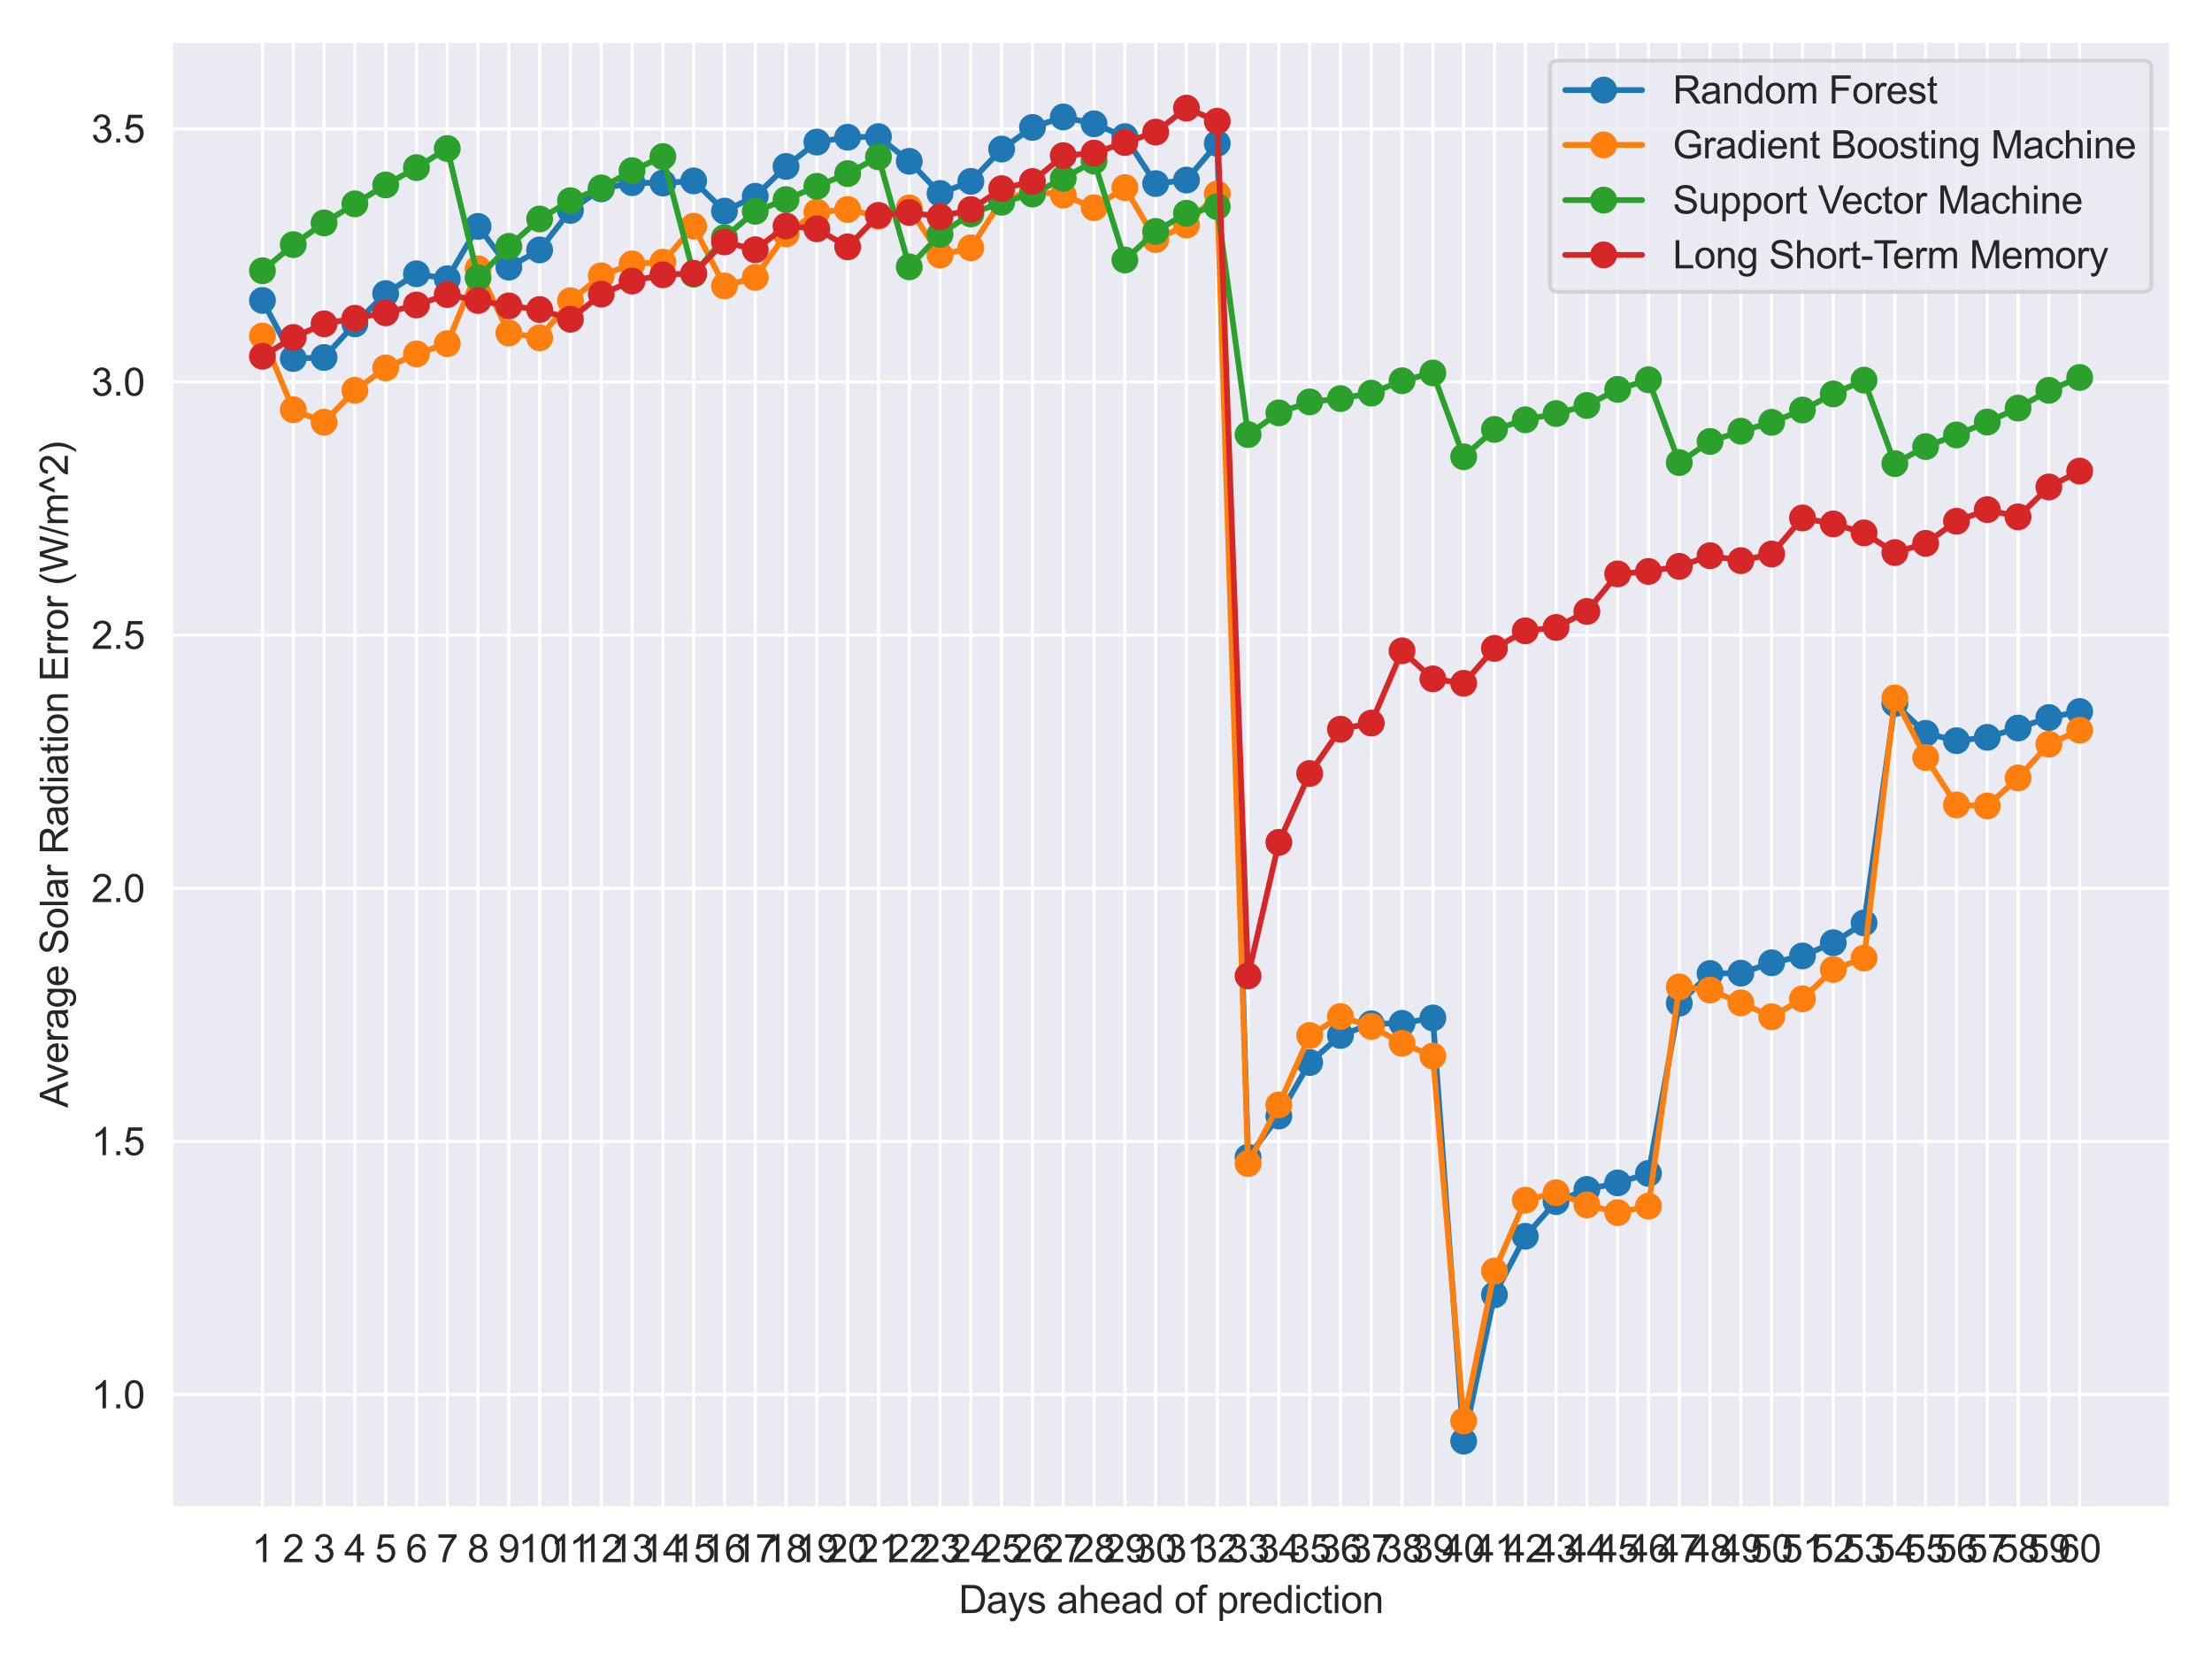 <?xml version="1.0" encoding="utf-8" standalone="no"?>
<!DOCTYPE svg PUBLIC "-//W3C//DTD SVG 1.1//EN"
  "http://www.w3.org/Graphics/SVG/1.1/DTD/svg11.dtd">
<svg xmlns:xlink="http://www.w3.org/1999/xlink" width="576pt" height="432pt" viewBox="0 0 576 432" xmlns="http://www.w3.org/2000/svg" version="1.1">
 <defs>
  <style type="text/css">*{stroke-linejoin: round; stroke-linecap: butt}</style>
 </defs>
 <g id="figure_1">
  <g id="patch_1">
   <path d="M 0 432 
L 576 432 
L 576 0 
L 0 0 
z
" style="fill: #ffffff"/>
  </g>
  <g id="axes_1">
   <g id="patch_2">
    <path d="M 44.682 392.627 
L 565.2 392.627 
L 565.2 10.8 
L 44.682 10.8 
z
" style="fill: #eaeaf2"/>
   </g>
   <g id="matplotlib.axis_1">
    <g id="xtick_1">
     <g id="line2d_1">
      <path d="M 68.342 392.627 
L 68.342 10.8 
" clip-path="url(#p86e6ac1a3a)" style="fill: none; stroke: #ffffff; stroke-width: 0.8; stroke-linecap: round"/>
     </g>
     <g id="text_1">
      <!-- 1 -->
      <g style="fill: #262626" transform="translate(65.562 406.785) scale(0.1 -0.1)">
       <defs>
        <path id="ArialMT-31" d="M 2384 0 
L 1822 0 
L 1822 3584 
Q 1619 3391 1289 3197 
Q 959 3003 697 2906 
L 697 3450 
Q 1169 3672 1522 3987 
Q 1875 4303 2022 4600 
L 2384 4600 
L 2384 0 
z
" transform="scale(0.016)"/>
       </defs>
       <use xlink:href="#ArialMT-31"/>
      </g>
     </g>
    </g>
    <g id="xtick_2">
     <g id="line2d_2">
      <path d="M 76.363 392.627 
L 76.363 10.8 
" clip-path="url(#p86e6ac1a3a)" style="fill: none; stroke: #ffffff; stroke-width: 0.8; stroke-linecap: round"/>
     </g>
     <g id="text_2">
      <!-- 2 -->
      <g style="fill: #262626" transform="translate(73.582 406.785) scale(0.1 -0.1)">
       <defs>
        <path id="ArialMT-32" d="M 3222 541 
L 3222 0 
L 194 0 
Q 188 203 259 391 
Q 375 700 629 1000 
Q 884 1300 1366 1694 
Q 2113 2306 2375 2664 
Q 2638 3022 2638 3341 
Q 2638 3675 2398 3904 
Q 2159 4134 1775 4134 
Q 1369 4134 1125 3890 
Q 881 3647 878 3216 
L 300 3275 
Q 359 3922 746 4261 
Q 1134 4600 1788 4600 
Q 2447 4600 2831 4234 
Q 3216 3869 3216 3328 
Q 3216 3053 3103 2787 
Q 2991 2522 2730 2228 
Q 2469 1934 1863 1422 
Q 1356 997 1212 845 
Q 1069 694 975 541 
L 3222 541 
z
" transform="scale(0.016)"/>
       </defs>
       <use xlink:href="#ArialMT-32"/>
      </g>
     </g>
    </g>
    <g id="xtick_3">
     <g id="line2d_3">
      <path d="M 84.383 392.627 
L 84.383 10.8 
" clip-path="url(#p86e6ac1a3a)" style="fill: none; stroke: #ffffff; stroke-width: 0.8; stroke-linecap: round"/>
     </g>
     <g id="text_3">
      <!-- 3 -->
      <g style="fill: #262626" transform="translate(81.603 406.785) scale(0.1 -0.1)">
       <defs>
        <path id="ArialMT-33" d="M 269 1209 
L 831 1284 
Q 928 806 1161 595 
Q 1394 384 1728 384 
Q 2125 384 2398 659 
Q 2672 934 2672 1341 
Q 2672 1728 2419 1979 
Q 2166 2231 1775 2231 
Q 1616 2231 1378 2169 
L 1441 2663 
Q 1497 2656 1531 2656 
Q 1891 2656 2178 2843 
Q 2466 3031 2466 3422 
Q 2466 3731 2256 3934 
Q 2047 4138 1716 4138 
Q 1388 4138 1169 3931 
Q 950 3725 888 3313 
L 325 3413 
Q 428 3978 793 4289 
Q 1159 4600 1703 4600 
Q 2078 4600 2393 4439 
Q 2709 4278 2876 4000 
Q 3044 3722 3044 3409 
Q 3044 3113 2884 2869 
Q 2725 2625 2413 2481 
Q 2819 2388 3044 2092 
Q 3269 1797 3269 1353 
Q 3269 753 2831 336 
Q 2394 -81 1725 -81 
Q 1122 -81 723 278 
Q 325 638 269 1209 
z
" transform="scale(0.016)"/>
       </defs>
       <use xlink:href="#ArialMT-33"/>
      </g>
     </g>
    </g>
    <g id="xtick_4">
     <g id="line2d_4">
      <path d="M 92.403 392.627 
L 92.403 10.8 
" clip-path="url(#p86e6ac1a3a)" style="fill: none; stroke: #ffffff; stroke-width: 0.8; stroke-linecap: round"/>
     </g>
     <g id="text_4">
      <!-- 4 -->
      <g style="fill: #262626" transform="translate(89.623 406.785) scale(0.1 -0.1)">
       <defs>
        <path id="ArialMT-34" d="M 2069 0 
L 2069 1097 
L 81 1097 
L 81 1613 
L 2172 4581 
L 2631 4581 
L 2631 1613 
L 3250 1613 
L 3250 1097 
L 2631 1097 
L 2631 0 
L 2069 0 
z
M 2069 1613 
L 2069 3678 
L 634 1613 
L 2069 1613 
z
" transform="scale(0.016)"/>
       </defs>
       <use xlink:href="#ArialMT-34"/>
      </g>
     </g>
    </g>
    <g id="xtick_5">
     <g id="line2d_5">
      <path d="M 100.424 392.627 
L 100.424 10.8 
" clip-path="url(#p86e6ac1a3a)" style="fill: none; stroke: #ffffff; stroke-width: 0.8; stroke-linecap: round"/>
     </g>
     <g id="text_5">
      <!-- 5 -->
      <g style="fill: #262626" transform="translate(97.643 406.785) scale(0.1 -0.1)">
       <defs>
        <path id="ArialMT-35" d="M 266 1200 
L 856 1250 
Q 922 819 1161 601 
Q 1400 384 1738 384 
Q 2144 384 2425 690 
Q 2706 997 2706 1503 
Q 2706 1984 2436 2262 
Q 2166 2541 1728 2541 
Q 1456 2541 1237 2417 
Q 1019 2294 894 2097 
L 366 2166 
L 809 4519 
L 3088 4519 
L 3088 3981 
L 1259 3981 
L 1013 2750 
Q 1425 3038 1878 3038 
Q 2478 3038 2890 2622 
Q 3303 2206 3303 1553 
Q 3303 931 2941 478 
Q 2500 -78 1738 -78 
Q 1113 -78 717 272 
Q 322 622 266 1200 
z
" transform="scale(0.016)"/>
       </defs>
       <use xlink:href="#ArialMT-35"/>
      </g>
     </g>
    </g>
    <g id="xtick_6">
     <g id="line2d_6">
      <path d="M 108.444 392.627 
L 108.444 10.8 
" clip-path="url(#p86e6ac1a3a)" style="fill: none; stroke: #ffffff; stroke-width: 0.8; stroke-linecap: round"/>
     </g>
     <g id="text_6">
      <!-- 6 -->
      <g style="fill: #262626" transform="translate(105.663 406.785) scale(0.1 -0.1)">
       <defs>
        <path id="ArialMT-36" d="M 3184 3459 
L 2625 3416 
Q 2550 3747 2413 3897 
Q 2184 4138 1850 4138 
Q 1581 4138 1378 3988 
Q 1113 3794 959 3422 
Q 806 3050 800 2363 
Q 1003 2672 1297 2822 
Q 1591 2972 1913 2972 
Q 2475 2972 2870 2558 
Q 3266 2144 3266 1488 
Q 3266 1056 3080 686 
Q 2894 316 2569 119 
Q 2244 -78 1831 -78 
Q 1128 -78 684 439 
Q 241 956 241 2144 
Q 241 3472 731 4075 
Q 1159 4600 1884 4600 
Q 2425 4600 2770 4297 
Q 3116 3994 3184 3459 
z
M 888 1484 
Q 888 1194 1011 928 
Q 1134 663 1356 523 
Q 1578 384 1822 384 
Q 2178 384 2434 671 
Q 2691 959 2691 1453 
Q 2691 1928 2437 2201 
Q 2184 2475 1800 2475 
Q 1419 2475 1153 2201 
Q 888 1928 888 1484 
z
" transform="scale(0.016)"/>
       </defs>
       <use xlink:href="#ArialMT-36"/>
      </g>
     </g>
    </g>
    <g id="xtick_7">
     <g id="line2d_7">
      <path d="M 116.464 392.627 
L 116.464 10.8 
" clip-path="url(#p86e6ac1a3a)" style="fill: none; stroke: #ffffff; stroke-width: 0.8; stroke-linecap: round"/>
     </g>
     <g id="text_7">
      <!-- 7 -->
      <g style="fill: #262626" transform="translate(113.684 406.785) scale(0.1 -0.1)">
       <defs>
        <path id="ArialMT-37" d="M 303 3981 
L 303 4522 
L 3269 4522 
L 3269 4084 
Q 2831 3619 2401 2847 
Q 1972 2075 1738 1259 
Q 1569 684 1522 0 
L 944 0 
Q 953 541 1156 1306 
Q 1359 2072 1739 2783 
Q 2119 3494 2547 3981 
L 303 3981 
z
" transform="scale(0.016)"/>
       </defs>
       <use xlink:href="#ArialMT-37"/>
      </g>
     </g>
    </g>
    <g id="xtick_8">
     <g id="line2d_8">
      <path d="M 124.484 392.627 
L 124.484 10.8 
" clip-path="url(#p86e6ac1a3a)" style="fill: none; stroke: #ffffff; stroke-width: 0.8; stroke-linecap: round"/>
     </g>
     <g id="text_8">
      <!-- 8 -->
      <g style="fill: #262626" transform="translate(121.704 406.785) scale(0.1 -0.1)">
       <defs>
        <path id="ArialMT-38" d="M 1131 2484 
Q 781 2613 612 2850 
Q 444 3088 444 3419 
Q 444 3919 803 4259 
Q 1163 4600 1759 4600 
Q 2359 4600 2725 4251 
Q 3091 3903 3091 3403 
Q 3091 3084 2923 2848 
Q 2756 2613 2416 2484 
Q 2838 2347 3058 2040 
Q 3278 1734 3278 1309 
Q 3278 722 2862 322 
Q 2447 -78 1769 -78 
Q 1091 -78 675 323 
Q 259 725 259 1325 
Q 259 1772 486 2073 
Q 713 2375 1131 2484 
z
M 1019 3438 
Q 1019 3113 1228 2906 
Q 1438 2700 1772 2700 
Q 2097 2700 2305 2904 
Q 2513 3109 2513 3406 
Q 2513 3716 2298 3927 
Q 2084 4138 1766 4138 
Q 1444 4138 1231 3931 
Q 1019 3725 1019 3438 
z
M 838 1322 
Q 838 1081 952 856 
Q 1066 631 1291 507 
Q 1516 384 1775 384 
Q 2178 384 2440 643 
Q 2703 903 2703 1303 
Q 2703 1709 2433 1975 
Q 2163 2241 1756 2241 
Q 1359 2241 1098 1978 
Q 838 1716 838 1322 
z
" transform="scale(0.016)"/>
       </defs>
       <use xlink:href="#ArialMT-38"/>
      </g>
     </g>
    </g>
    <g id="xtick_9">
     <g id="line2d_9">
      <path d="M 132.505 392.627 
L 132.505 10.8 
" clip-path="url(#p86e6ac1a3a)" style="fill: none; stroke: #ffffff; stroke-width: 0.8; stroke-linecap: round"/>
     </g>
     <g id="text_9">
      <!-- 9 -->
      <g style="fill: #262626" transform="translate(129.724 406.785) scale(0.1 -0.1)">
       <defs>
        <path id="ArialMT-39" d="M 350 1059 
L 891 1109 
Q 959 728 1153 556 
Q 1347 384 1650 384 
Q 1909 384 2104 503 
Q 2300 622 2425 820 
Q 2550 1019 2634 1356 
Q 2719 1694 2719 2044 
Q 2719 2081 2716 2156 
Q 2547 1888 2255 1720 
Q 1963 1553 1622 1553 
Q 1053 1553 659 1965 
Q 266 2378 266 3053 
Q 266 3750 677 4175 
Q 1088 4600 1706 4600 
Q 2153 4600 2523 4359 
Q 2894 4119 3086 3673 
Q 3278 3228 3278 2384 
Q 3278 1506 3087 986 
Q 2897 466 2520 194 
Q 2144 -78 1638 -78 
Q 1100 -78 759 220 
Q 419 519 350 1059 
z
M 2653 3081 
Q 2653 3566 2395 3850 
Q 2138 4134 1775 4134 
Q 1400 4134 1122 3828 
Q 844 3522 844 3034 
Q 844 2597 1108 2323 
Q 1372 2050 1759 2050 
Q 2150 2050 2401 2323 
Q 2653 2597 2653 3081 
z
" transform="scale(0.016)"/>
       </defs>
       <use xlink:href="#ArialMT-39"/>
      </g>
     </g>
    </g>
    <g id="xtick_10">
     <g id="line2d_10">
      <path d="M 140.525 392.627 
L 140.525 10.8 
" clip-path="url(#p86e6ac1a3a)" style="fill: none; stroke: #ffffff; stroke-width: 0.8; stroke-linecap: round"/>
     </g>
     <g id="text_10">
      <!-- 10 -->
      <g style="fill: #262626" transform="translate(134.964 406.785) scale(0.1 -0.1)">
       <defs>
        <path id="ArialMT-30" d="M 266 2259 
Q 266 3072 433 3567 
Q 600 4063 929 4331 
Q 1259 4600 1759 4600 
Q 2128 4600 2406 4451 
Q 2684 4303 2865 4023 
Q 3047 3744 3150 3342 
Q 3253 2941 3253 2259 
Q 3253 1453 3087 958 
Q 2922 463 2592 192 
Q 2263 -78 1759 -78 
Q 1097 -78 719 397 
Q 266 969 266 2259 
z
M 844 2259 
Q 844 1131 1108 757 
Q 1372 384 1759 384 
Q 2147 384 2411 759 
Q 2675 1134 2675 2259 
Q 2675 3391 2411 3762 
Q 2147 4134 1753 4134 
Q 1366 4134 1134 3806 
Q 844 3388 844 2259 
z
" transform="scale(0.016)"/>
       </defs>
       <use xlink:href="#ArialMT-31"/>
       <use xlink:href="#ArialMT-30" x="55.615"/>
      </g>
     </g>
    </g>
    <g id="xtick_11">
     <g id="line2d_11">
      <path d="M 148.545 392.627 
L 148.545 10.8 
" clip-path="url(#p86e6ac1a3a)" style="fill: none; stroke: #ffffff; stroke-width: 0.8; stroke-linecap: round"/>
     </g>
     <g id="text_11">
      <!-- 11 -->
      <g style="fill: #262626" transform="translate(143.353 406.785) scale(0.1 -0.1)">
       <use xlink:href="#ArialMT-31"/>
       <use xlink:href="#ArialMT-31" x="48.24"/>
      </g>
     </g>
    </g>
    <g id="xtick_12">
     <g id="line2d_12">
      <path d="M 156.566 392.627 
L 156.566 10.8 
" clip-path="url(#p86e6ac1a3a)" style="fill: none; stroke: #ffffff; stroke-width: 0.8; stroke-linecap: round"/>
     </g>
     <g id="text_12">
      <!-- 12 -->
      <g style="fill: #262626" transform="translate(151.005 406.785) scale(0.1 -0.1)">
       <use xlink:href="#ArialMT-31"/>
       <use xlink:href="#ArialMT-32" x="55.615"/>
      </g>
     </g>
    </g>
    <g id="xtick_13">
     <g id="line2d_13">
      <path d="M 164.586 392.627 
L 164.586 10.8 
" clip-path="url(#p86e6ac1a3a)" style="fill: none; stroke: #ffffff; stroke-width: 0.8; stroke-linecap: round"/>
     </g>
     <g id="text_13">
      <!-- 13 -->
      <g style="fill: #262626" transform="translate(159.025 406.785) scale(0.1 -0.1)">
       <use xlink:href="#ArialMT-31"/>
       <use xlink:href="#ArialMT-33" x="55.615"/>
      </g>
     </g>
    </g>
    <g id="xtick_14">
     <g id="line2d_14">
      <path d="M 172.606 392.627 
L 172.606 10.8 
" clip-path="url(#p86e6ac1a3a)" style="fill: none; stroke: #ffffff; stroke-width: 0.8; stroke-linecap: round"/>
     </g>
     <g id="text_14">
      <!-- 14 -->
      <g style="fill: #262626" transform="translate(167.045 406.785) scale(0.1 -0.1)">
       <use xlink:href="#ArialMT-31"/>
       <use xlink:href="#ArialMT-34" x="55.615"/>
      </g>
     </g>
    </g>
    <g id="xtick_15">
     <g id="line2d_15">
      <path d="M 180.627 392.627 
L 180.627 10.8 
" clip-path="url(#p86e6ac1a3a)" style="fill: none; stroke: #ffffff; stroke-width: 0.8; stroke-linecap: round"/>
     </g>
     <g id="text_15">
      <!-- 15 -->
      <g style="fill: #262626" transform="translate(175.066 406.785) scale(0.1 -0.1)">
       <use xlink:href="#ArialMT-31"/>
       <use xlink:href="#ArialMT-35" x="55.615"/>
      </g>
     </g>
    </g>
    <g id="xtick_16">
     <g id="line2d_16">
      <path d="M 188.647 392.627 
L 188.647 10.8 
" clip-path="url(#p86e6ac1a3a)" style="fill: none; stroke: #ffffff; stroke-width: 0.8; stroke-linecap: round"/>
     </g>
     <g id="text_16">
      <!-- 16 -->
      <g style="fill: #262626" transform="translate(183.086 406.785) scale(0.1 -0.1)">
       <use xlink:href="#ArialMT-31"/>
       <use xlink:href="#ArialMT-36" x="55.615"/>
      </g>
     </g>
    </g>
    <g id="xtick_17">
     <g id="line2d_17">
      <path d="M 196.667 392.627 
L 196.667 10.8 
" clip-path="url(#p86e6ac1a3a)" style="fill: none; stroke: #ffffff; stroke-width: 0.8; stroke-linecap: round"/>
     </g>
     <g id="text_17">
      <!-- 17 -->
      <g style="fill: #262626" transform="translate(191.106 406.785) scale(0.1 -0.1)">
       <use xlink:href="#ArialMT-31"/>
       <use xlink:href="#ArialMT-37" x="55.615"/>
      </g>
     </g>
    </g>
    <g id="xtick_18">
     <g id="line2d_18">
      <path d="M 204.687 392.627 
L 204.687 10.8 
" clip-path="url(#p86e6ac1a3a)" style="fill: none; stroke: #ffffff; stroke-width: 0.8; stroke-linecap: round"/>
     </g>
     <g id="text_18">
      <!-- 18 -->
      <g style="fill: #262626" transform="translate(199.127 406.785) scale(0.1 -0.1)">
       <use xlink:href="#ArialMT-31"/>
       <use xlink:href="#ArialMT-38" x="55.615"/>
      </g>
     </g>
    </g>
    <g id="xtick_19">
     <g id="line2d_19">
      <path d="M 212.708 392.627 
L 212.708 10.8 
" clip-path="url(#p86e6ac1a3a)" style="fill: none; stroke: #ffffff; stroke-width: 0.8; stroke-linecap: round"/>
     </g>
     <g id="text_19">
      <!-- 19 -->
      <g style="fill: #262626" transform="translate(207.147 406.785) scale(0.1 -0.1)">
       <use xlink:href="#ArialMT-31"/>
       <use xlink:href="#ArialMT-39" x="55.615"/>
      </g>
     </g>
    </g>
    <g id="xtick_20">
     <g id="line2d_20">
      <path d="M 220.728 392.627 
L 220.728 10.8 
" clip-path="url(#p86e6ac1a3a)" style="fill: none; stroke: #ffffff; stroke-width: 0.8; stroke-linecap: round"/>
     </g>
     <g id="text_20">
      <!-- 20 -->
      <g style="fill: #262626" transform="translate(215.167 406.785) scale(0.1 -0.1)">
       <use xlink:href="#ArialMT-32"/>
       <use xlink:href="#ArialMT-30" x="55.615"/>
      </g>
     </g>
    </g>
    <g id="xtick_21">
     <g id="line2d_21">
      <path d="M 228.748 392.627 
L 228.748 10.8 
" clip-path="url(#p86e6ac1a3a)" style="fill: none; stroke: #ffffff; stroke-width: 0.8; stroke-linecap: round"/>
     </g>
     <g id="text_21">
      <!-- 21 -->
      <g style="fill: #262626" transform="translate(223.187 406.785) scale(0.1 -0.1)">
       <use xlink:href="#ArialMT-32"/>
       <use xlink:href="#ArialMT-31" x="55.615"/>
      </g>
     </g>
    </g>
    <g id="xtick_22">
     <g id="line2d_22">
      <path d="M 236.769 392.627 
L 236.769 10.8 
" clip-path="url(#p86e6ac1a3a)" style="fill: none; stroke: #ffffff; stroke-width: 0.8; stroke-linecap: round"/>
     </g>
     <g id="text_22">
      <!-- 22 -->
      <g style="fill: #262626" transform="translate(231.208 406.785) scale(0.1 -0.1)">
       <use xlink:href="#ArialMT-32"/>
       <use xlink:href="#ArialMT-32" x="55.615"/>
      </g>
     </g>
    </g>
    <g id="xtick_23">
     <g id="line2d_23">
      <path d="M 244.789 392.627 
L 244.789 10.8 
" clip-path="url(#p86e6ac1a3a)" style="fill: none; stroke: #ffffff; stroke-width: 0.8; stroke-linecap: round"/>
     </g>
     <g id="text_23">
      <!-- 23 -->
      <g style="fill: #262626" transform="translate(239.228 406.785) scale(0.1 -0.1)">
       <use xlink:href="#ArialMT-32"/>
       <use xlink:href="#ArialMT-33" x="55.615"/>
      </g>
     </g>
    </g>
    <g id="xtick_24">
     <g id="line2d_24">
      <path d="M 252.809 392.627 
L 252.809 10.8 
" clip-path="url(#p86e6ac1a3a)" style="fill: none; stroke: #ffffff; stroke-width: 0.8; stroke-linecap: round"/>
     </g>
     <g id="text_24">
      <!-- 24 -->
      <g style="fill: #262626" transform="translate(247.248 406.785) scale(0.1 -0.1)">
       <use xlink:href="#ArialMT-32"/>
       <use xlink:href="#ArialMT-34" x="55.615"/>
      </g>
     </g>
    </g>
    <g id="xtick_25">
     <g id="line2d_25">
      <path d="M 260.83 392.627 
L 260.83 10.8 
" clip-path="url(#p86e6ac1a3a)" style="fill: none; stroke: #ffffff; stroke-width: 0.8; stroke-linecap: round"/>
     </g>
     <g id="text_25">
      <!-- 25 -->
      <g style="fill: #262626" transform="translate(255.269 406.785) scale(0.1 -0.1)">
       <use xlink:href="#ArialMT-32"/>
       <use xlink:href="#ArialMT-35" x="55.615"/>
      </g>
     </g>
    </g>
    <g id="xtick_26">
     <g id="line2d_26">
      <path d="M 268.85 392.627 
L 268.85 10.8 
" clip-path="url(#p86e6ac1a3a)" style="fill: none; stroke: #ffffff; stroke-width: 0.8; stroke-linecap: round"/>
     </g>
     <g id="text_26">
      <!-- 26 -->
      <g style="fill: #262626" transform="translate(263.289 406.785) scale(0.1 -0.1)">
       <use xlink:href="#ArialMT-32"/>
       <use xlink:href="#ArialMT-36" x="55.615"/>
      </g>
     </g>
    </g>
    <g id="xtick_27">
     <g id="line2d_27">
      <path d="M 276.87 392.627 
L 276.87 10.8 
" clip-path="url(#p86e6ac1a3a)" style="fill: none; stroke: #ffffff; stroke-width: 0.8; stroke-linecap: round"/>
     </g>
     <g id="text_27">
      <!-- 27 -->
      <g style="fill: #262626" transform="translate(271.309 406.785) scale(0.1 -0.1)">
       <use xlink:href="#ArialMT-32"/>
       <use xlink:href="#ArialMT-37" x="55.615"/>
      </g>
     </g>
    </g>
    <g id="xtick_28">
     <g id="line2d_28">
      <path d="M 284.89 392.627 
L 284.89 10.8 
" clip-path="url(#p86e6ac1a3a)" style="fill: none; stroke: #ffffff; stroke-width: 0.8; stroke-linecap: round"/>
     </g>
     <g id="text_28">
      <!-- 28 -->
      <g style="fill: #262626" transform="translate(279.33 406.785) scale(0.1 -0.1)">
       <use xlink:href="#ArialMT-32"/>
       <use xlink:href="#ArialMT-38" x="55.615"/>
      </g>
     </g>
    </g>
    <g id="xtick_29">
     <g id="line2d_29">
      <path d="M 292.911 392.627 
L 292.911 10.8 
" clip-path="url(#p86e6ac1a3a)" style="fill: none; stroke: #ffffff; stroke-width: 0.8; stroke-linecap: round"/>
     </g>
     <g id="text_29">
      <!-- 29 -->
      <g style="fill: #262626" transform="translate(287.35 406.785) scale(0.1 -0.1)">
       <use xlink:href="#ArialMT-32"/>
       <use xlink:href="#ArialMT-39" x="55.615"/>
      </g>
     </g>
    </g>
    <g id="xtick_30">
     <g id="line2d_30">
      <path d="M 300.931 392.627 
L 300.931 10.8 
" clip-path="url(#p86e6ac1a3a)" style="fill: none; stroke: #ffffff; stroke-width: 0.8; stroke-linecap: round"/>
     </g>
     <g id="text_30">
      <!-- 30 -->
      <g style="fill: #262626" transform="translate(295.37 406.785) scale(0.1 -0.1)">
       <use xlink:href="#ArialMT-33"/>
       <use xlink:href="#ArialMT-30" x="55.615"/>
      </g>
     </g>
    </g>
    <g id="xtick_31">
     <g id="line2d_31">
      <path d="M 308.951 392.627 
L 308.951 10.8 
" clip-path="url(#p86e6ac1a3a)" style="fill: none; stroke: #ffffff; stroke-width: 0.8; stroke-linecap: round"/>
     </g>
     <g id="text_31">
      <!-- 31 -->
      <g style="fill: #262626" transform="translate(303.39 406.785) scale(0.1 -0.1)">
       <use xlink:href="#ArialMT-33"/>
       <use xlink:href="#ArialMT-31" x="55.615"/>
      </g>
     </g>
    </g>
    <g id="xtick_32">
     <g id="line2d_32">
      <path d="M 316.972 392.627 
L 316.972 10.8 
" clip-path="url(#p86e6ac1a3a)" style="fill: none; stroke: #ffffff; stroke-width: 0.8; stroke-linecap: round"/>
     </g>
     <g id="text_32">
      <!-- 32 -->
      <g style="fill: #262626" transform="translate(311.411 406.785) scale(0.1 -0.1)">
       <use xlink:href="#ArialMT-33"/>
       <use xlink:href="#ArialMT-32" x="55.615"/>
      </g>
     </g>
    </g>
    <g id="xtick_33">
     <g id="line2d_33">
      <path d="M 324.992 392.627 
L 324.992 10.8 
" clip-path="url(#p86e6ac1a3a)" style="fill: none; stroke: #ffffff; stroke-width: 0.8; stroke-linecap: round"/>
     </g>
     <g id="text_33">
      <!-- 33 -->
      <g style="fill: #262626" transform="translate(319.431 406.785) scale(0.1 -0.1)">
       <use xlink:href="#ArialMT-33"/>
       <use xlink:href="#ArialMT-33" x="55.615"/>
      </g>
     </g>
    </g>
    <g id="xtick_34">
     <g id="line2d_34">
      <path d="M 333.012 392.627 
L 333.012 10.8 
" clip-path="url(#p86e6ac1a3a)" style="fill: none; stroke: #ffffff; stroke-width: 0.8; stroke-linecap: round"/>
     </g>
     <g id="text_34">
      <!-- 34 -->
      <g style="fill: #262626" transform="translate(327.451 406.785) scale(0.1 -0.1)">
       <use xlink:href="#ArialMT-33"/>
       <use xlink:href="#ArialMT-34" x="55.615"/>
      </g>
     </g>
    </g>
    <g id="xtick_35">
     <g id="line2d_35">
      <path d="M 341.033 392.627 
L 341.033 10.8 
" clip-path="url(#p86e6ac1a3a)" style="fill: none; stroke: #ffffff; stroke-width: 0.8; stroke-linecap: round"/>
     </g>
     <g id="text_35">
      <!-- 35 -->
      <g style="fill: #262626" transform="translate(335.472 406.785) scale(0.1 -0.1)">
       <use xlink:href="#ArialMT-33"/>
       <use xlink:href="#ArialMT-35" x="55.615"/>
      </g>
     </g>
    </g>
    <g id="xtick_36">
     <g id="line2d_36">
      <path d="M 349.053 392.627 
L 349.053 10.8 
" clip-path="url(#p86e6ac1a3a)" style="fill: none; stroke: #ffffff; stroke-width: 0.8; stroke-linecap: round"/>
     </g>
     <g id="text_36">
      <!-- 36 -->
      <g style="fill: #262626" transform="translate(343.492 406.785) scale(0.1 -0.1)">
       <use xlink:href="#ArialMT-33"/>
       <use xlink:href="#ArialMT-36" x="55.615"/>
      </g>
     </g>
    </g>
    <g id="xtick_37">
     <g id="line2d_37">
      <path d="M 357.073 392.627 
L 357.073 10.8 
" clip-path="url(#p86e6ac1a3a)" style="fill: none; stroke: #ffffff; stroke-width: 0.8; stroke-linecap: round"/>
     </g>
     <g id="text_37">
      <!-- 37 -->
      <g style="fill: #262626" transform="translate(351.512 406.785) scale(0.1 -0.1)">
       <use xlink:href="#ArialMT-33"/>
       <use xlink:href="#ArialMT-37" x="55.615"/>
      </g>
     </g>
    </g>
    <g id="xtick_38">
     <g id="line2d_38">
      <path d="M 365.094 392.627 
L 365.094 10.8 
" clip-path="url(#p86e6ac1a3a)" style="fill: none; stroke: #ffffff; stroke-width: 0.8; stroke-linecap: round"/>
     </g>
     <g id="text_38">
      <!-- 38 -->
      <g style="fill: #262626" transform="translate(359.533 406.785) scale(0.1 -0.1)">
       <use xlink:href="#ArialMT-33"/>
       <use xlink:href="#ArialMT-38" x="55.615"/>
      </g>
     </g>
    </g>
    <g id="xtick_39">
     <g id="line2d_39">
      <path d="M 373.114 392.627 
L 373.114 10.8 
" clip-path="url(#p86e6ac1a3a)" style="fill: none; stroke: #ffffff; stroke-width: 0.8; stroke-linecap: round"/>
     </g>
     <g id="text_39">
      <!-- 39 -->
      <g style="fill: #262626" transform="translate(367.553 406.785) scale(0.1 -0.1)">
       <use xlink:href="#ArialMT-33"/>
       <use xlink:href="#ArialMT-39" x="55.615"/>
      </g>
     </g>
    </g>
    <g id="xtick_40">
     <g id="line2d_40">
      <path d="M 381.134 392.627 
L 381.134 10.8 
" clip-path="url(#p86e6ac1a3a)" style="fill: none; stroke: #ffffff; stroke-width: 0.8; stroke-linecap: round"/>
     </g>
     <g id="text_40">
      <!-- 40 -->
      <g style="fill: #262626" transform="translate(375.573 406.785) scale(0.1 -0.1)">
       <use xlink:href="#ArialMT-34"/>
       <use xlink:href="#ArialMT-30" x="55.615"/>
      </g>
     </g>
    </g>
    <g id="xtick_41">
     <g id="line2d_41">
      <path d="M 389.154 392.627 
L 389.154 10.8 
" clip-path="url(#p86e6ac1a3a)" style="fill: none; stroke: #ffffff; stroke-width: 0.8; stroke-linecap: round"/>
     </g>
     <g id="text_41">
      <!-- 41 -->
      <g style="fill: #262626" transform="translate(383.593 406.785) scale(0.1 -0.1)">
       <use xlink:href="#ArialMT-34"/>
       <use xlink:href="#ArialMT-31" x="55.615"/>
      </g>
     </g>
    </g>
    <g id="xtick_42">
     <g id="line2d_42">
      <path d="M 397.175 392.627 
L 397.175 10.8 
" clip-path="url(#p86e6ac1a3a)" style="fill: none; stroke: #ffffff; stroke-width: 0.8; stroke-linecap: round"/>
     </g>
     <g id="text_42">
      <!-- 42 -->
      <g style="fill: #262626" transform="translate(391.614 406.785) scale(0.1 -0.1)">
       <use xlink:href="#ArialMT-34"/>
       <use xlink:href="#ArialMT-32" x="55.615"/>
      </g>
     </g>
    </g>
    <g id="xtick_43">
     <g id="line2d_43">
      <path d="M 405.195 392.627 
L 405.195 10.8 
" clip-path="url(#p86e6ac1a3a)" style="fill: none; stroke: #ffffff; stroke-width: 0.8; stroke-linecap: round"/>
     </g>
     <g id="text_43">
      <!-- 43 -->
      <g style="fill: #262626" transform="translate(399.634 406.785) scale(0.1 -0.1)">
       <use xlink:href="#ArialMT-34"/>
       <use xlink:href="#ArialMT-33" x="55.615"/>
      </g>
     </g>
    </g>
    <g id="xtick_44">
     <g id="line2d_44">
      <path d="M 413.215 392.627 
L 413.215 10.8 
" clip-path="url(#p86e6ac1a3a)" style="fill: none; stroke: #ffffff; stroke-width: 0.8; stroke-linecap: round"/>
     </g>
     <g id="text_44">
      <!-- 44 -->
      <g style="fill: #262626" transform="translate(407.654 406.785) scale(0.1 -0.1)">
       <use xlink:href="#ArialMT-34"/>
       <use xlink:href="#ArialMT-34" x="55.615"/>
      </g>
     </g>
    </g>
    <g id="xtick_45">
     <g id="line2d_45">
      <path d="M 421.236 392.627 
L 421.236 10.8 
" clip-path="url(#p86e6ac1a3a)" style="fill: none; stroke: #ffffff; stroke-width: 0.8; stroke-linecap: round"/>
     </g>
     <g id="text_45">
      <!-- 45 -->
      <g style="fill: #262626" transform="translate(415.675 406.785) scale(0.1 -0.1)">
       <use xlink:href="#ArialMT-34"/>
       <use xlink:href="#ArialMT-35" x="55.615"/>
      </g>
     </g>
    </g>
    <g id="xtick_46">
     <g id="line2d_46">
      <path d="M 429.256 392.627 
L 429.256 10.8 
" clip-path="url(#p86e6ac1a3a)" style="fill: none; stroke: #ffffff; stroke-width: 0.8; stroke-linecap: round"/>
     </g>
     <g id="text_46">
      <!-- 46 -->
      <g style="fill: #262626" transform="translate(423.695 406.785) scale(0.1 -0.1)">
       <use xlink:href="#ArialMT-34"/>
       <use xlink:href="#ArialMT-36" x="55.615"/>
      </g>
     </g>
    </g>
    <g id="xtick_47">
     <g id="line2d_47">
      <path d="M 437.276 392.627 
L 437.276 10.8 
" clip-path="url(#p86e6ac1a3a)" style="fill: none; stroke: #ffffff; stroke-width: 0.8; stroke-linecap: round"/>
     </g>
     <g id="text_47">
      <!-- 47 -->
      <g style="fill: #262626" transform="translate(431.715 406.785) scale(0.1 -0.1)">
       <use xlink:href="#ArialMT-34"/>
       <use xlink:href="#ArialMT-37" x="55.615"/>
      </g>
     </g>
    </g>
    <g id="xtick_48">
     <g id="line2d_48">
      <path d="M 445.297 392.627 
L 445.297 10.8 
" clip-path="url(#p86e6ac1a3a)" style="fill: none; stroke: #ffffff; stroke-width: 0.8; stroke-linecap: round"/>
     </g>
     <g id="text_48">
      <!-- 48 -->
      <g style="fill: #262626" transform="translate(439.736 406.785) scale(0.1 -0.1)">
       <use xlink:href="#ArialMT-34"/>
       <use xlink:href="#ArialMT-38" x="55.615"/>
      </g>
     </g>
    </g>
    <g id="xtick_49">
     <g id="line2d_49">
      <path d="M 453.317 392.627 
L 453.317 10.8 
" clip-path="url(#p86e6ac1a3a)" style="fill: none; stroke: #ffffff; stroke-width: 0.8; stroke-linecap: round"/>
     </g>
     <g id="text_49">
      <!-- 49 -->
      <g style="fill: #262626" transform="translate(447.756 406.785) scale(0.1 -0.1)">
       <use xlink:href="#ArialMT-34"/>
       <use xlink:href="#ArialMT-39" x="55.615"/>
      </g>
     </g>
    </g>
    <g id="xtick_50">
     <g id="line2d_50">
      <path d="M 461.337 392.627 
L 461.337 10.8 
" clip-path="url(#p86e6ac1a3a)" style="fill: none; stroke: #ffffff; stroke-width: 0.8; stroke-linecap: round"/>
     </g>
     <g id="text_50">
      <!-- 50 -->
      <g style="fill: #262626" transform="translate(455.776 406.785) scale(0.1 -0.1)">
       <use xlink:href="#ArialMT-35"/>
       <use xlink:href="#ArialMT-30" x="55.615"/>
      </g>
     </g>
    </g>
    <g id="xtick_51">
     <g id="line2d_51">
      <path d="M 469.357 392.627 
L 469.357 10.8 
" clip-path="url(#p86e6ac1a3a)" style="fill: none; stroke: #ffffff; stroke-width: 0.8; stroke-linecap: round"/>
     </g>
     <g id="text_51">
      <!-- 51 -->
      <g style="fill: #262626" transform="translate(463.796 406.785) scale(0.1 -0.1)">
       <use xlink:href="#ArialMT-35"/>
       <use xlink:href="#ArialMT-31" x="55.615"/>
      </g>
     </g>
    </g>
    <g id="xtick_52">
     <g id="line2d_52">
      <path d="M 477.378 392.627 
L 477.378 10.8 
" clip-path="url(#p86e6ac1a3a)" style="fill: none; stroke: #ffffff; stroke-width: 0.8; stroke-linecap: round"/>
     </g>
     <g id="text_52">
      <!-- 52 -->
      <g style="fill: #262626" transform="translate(471.817 406.785) scale(0.1 -0.1)">
       <use xlink:href="#ArialMT-35"/>
       <use xlink:href="#ArialMT-32" x="55.615"/>
      </g>
     </g>
    </g>
    <g id="xtick_53">
     <g id="line2d_53">
      <path d="M 485.398 392.627 
L 485.398 10.8 
" clip-path="url(#p86e6ac1a3a)" style="fill: none; stroke: #ffffff; stroke-width: 0.8; stroke-linecap: round"/>
     </g>
     <g id="text_53">
      <!-- 53 -->
      <g style="fill: #262626" transform="translate(479.837 406.785) scale(0.1 -0.1)">
       <use xlink:href="#ArialMT-35"/>
       <use xlink:href="#ArialMT-33" x="55.615"/>
      </g>
     </g>
    </g>
    <g id="xtick_54">
     <g id="line2d_54">
      <path d="M 493.418 392.627 
L 493.418 10.8 
" clip-path="url(#p86e6ac1a3a)" style="fill: none; stroke: #ffffff; stroke-width: 0.8; stroke-linecap: round"/>
     </g>
     <g id="text_54">
      <!-- 54 -->
      <g style="fill: #262626" transform="translate(487.857 406.785) scale(0.1 -0.1)">
       <use xlink:href="#ArialMT-35"/>
       <use xlink:href="#ArialMT-34" x="55.615"/>
      </g>
     </g>
    </g>
    <g id="xtick_55">
     <g id="line2d_55">
      <path d="M 501.439 392.627 
L 501.439 10.8 
" clip-path="url(#p86e6ac1a3a)" style="fill: none; stroke: #ffffff; stroke-width: 0.8; stroke-linecap: round"/>
     </g>
     <g id="text_55">
      <!-- 55 -->
      <g style="fill: #262626" transform="translate(495.878 406.785) scale(0.1 -0.1)">
       <use xlink:href="#ArialMT-35"/>
       <use xlink:href="#ArialMT-35" x="55.615"/>
      </g>
     </g>
    </g>
    <g id="xtick_56">
     <g id="line2d_56">
      <path d="M 509.459 392.627 
L 509.459 10.8 
" clip-path="url(#p86e6ac1a3a)" style="fill: none; stroke: #ffffff; stroke-width: 0.8; stroke-linecap: round"/>
     </g>
     <g id="text_56">
      <!-- 56 -->
      <g style="fill: #262626" transform="translate(503.898 406.785) scale(0.1 -0.1)">
       <use xlink:href="#ArialMT-35"/>
       <use xlink:href="#ArialMT-36" x="55.615"/>
      </g>
     </g>
    </g>
    <g id="xtick_57">
     <g id="line2d_57">
      <path d="M 517.479 392.627 
L 517.479 10.8 
" clip-path="url(#p86e6ac1a3a)" style="fill: none; stroke: #ffffff; stroke-width: 0.8; stroke-linecap: round"/>
     </g>
     <g id="text_57">
      <!-- 57 -->
      <g style="fill: #262626" transform="translate(511.918 406.785) scale(0.1 -0.1)">
       <use xlink:href="#ArialMT-35"/>
       <use xlink:href="#ArialMT-37" x="55.615"/>
      </g>
     </g>
    </g>
    <g id="xtick_58">
     <g id="line2d_58">
      <path d="M 525.5 392.627 
L 525.5 10.8 
" clip-path="url(#p86e6ac1a3a)" style="fill: none; stroke: #ffffff; stroke-width: 0.8; stroke-linecap: round"/>
     </g>
     <g id="text_58">
      <!-- 58 -->
      <g style="fill: #262626" transform="translate(519.939 406.785) scale(0.1 -0.1)">
       <use xlink:href="#ArialMT-35"/>
       <use xlink:href="#ArialMT-38" x="55.615"/>
      </g>
     </g>
    </g>
    <g id="xtick_59">
     <g id="line2d_59">
      <path d="M 533.52 392.627 
L 533.52 10.8 
" clip-path="url(#p86e6ac1a3a)" style="fill: none; stroke: #ffffff; stroke-width: 0.8; stroke-linecap: round"/>
     </g>
     <g id="text_59">
      <!-- 59 -->
      <g style="fill: #262626" transform="translate(527.959 406.785) scale(0.1 -0.1)">
       <use xlink:href="#ArialMT-35"/>
       <use xlink:href="#ArialMT-39" x="55.615"/>
      </g>
     </g>
    </g>
    <g id="xtick_60">
     <g id="line2d_60">
      <path d="M 541.54 392.627 
L 541.54 10.8 
" clip-path="url(#p86e6ac1a3a)" style="fill: none; stroke: #ffffff; stroke-width: 0.8; stroke-linecap: round"/>
     </g>
     <g id="text_60">
      <!-- 60 -->
      <g style="fill: #262626" transform="translate(535.979 406.785) scale(0.1 -0.1)">
       <use xlink:href="#ArialMT-36"/>
       <use xlink:href="#ArialMT-30" x="55.615"/>
      </g>
     </g>
    </g>
    <g id="text_61">
     <!-- Days ahead of prediction -->
     <g style="fill: #262626" transform="translate(249.633 420.053) scale(0.1 -0.1)">
      <defs>
       <path id="ArialMT-44" d="M 494 0 
L 494 4581 
L 2072 4581 
Q 2606 4581 2888 4516 
Q 3281 4425 3559 4188 
Q 3922 3881 4101 3404 
Q 4281 2928 4281 2316 
Q 4281 1794 4159 1391 
Q 4038 988 3847 723 
Q 3656 459 3429 307 
Q 3203 156 2883 78 
Q 2563 0 2147 0 
L 494 0 
z
M 1100 541 
L 2078 541 
Q 2531 541 2789 625 
Q 3047 709 3200 863 
Q 3416 1078 3536 1442 
Q 3656 1806 3656 2325 
Q 3656 3044 3420 3430 
Q 3184 3816 2847 3947 
Q 2603 4041 2063 4041 
L 1100 4041 
L 1100 541 
z
" transform="scale(0.016)"/>
       <path id="ArialMT-61" d="M 2588 409 
Q 2275 144 1986 34 
Q 1697 -75 1366 -75 
Q 819 -75 525 192 
Q 231 459 231 875 
Q 231 1119 342 1320 
Q 453 1522 633 1644 
Q 813 1766 1038 1828 
Q 1203 1872 1538 1913 
Q 2219 1994 2541 2106 
Q 2544 2222 2544 2253 
Q 2544 2597 2384 2738 
Q 2169 2928 1744 2928 
Q 1347 2928 1158 2789 
Q 969 2650 878 2297 
L 328 2372 
Q 403 2725 575 2942 
Q 747 3159 1072 3276 
Q 1397 3394 1825 3394 
Q 2250 3394 2515 3294 
Q 2781 3194 2906 3042 
Q 3031 2891 3081 2659 
Q 3109 2516 3109 2141 
L 3109 1391 
Q 3109 606 3145 398 
Q 3181 191 3288 0 
L 2700 0 
Q 2613 175 2588 409 
z
M 2541 1666 
Q 2234 1541 1622 1453 
Q 1275 1403 1131 1340 
Q 988 1278 909 1158 
Q 831 1038 831 891 
Q 831 666 1001 516 
Q 1172 366 1500 366 
Q 1825 366 2078 508 
Q 2331 650 2450 897 
Q 2541 1088 2541 1459 
L 2541 1666 
z
" transform="scale(0.016)"/>
       <path id="ArialMT-79" d="M 397 -1278 
L 334 -750 
Q 519 -800 656 -800 
Q 844 -800 956 -737 
Q 1069 -675 1141 -563 
Q 1194 -478 1313 -144 
Q 1328 -97 1363 -6 
L 103 3319 
L 709 3319 
L 1400 1397 
Q 1534 1031 1641 628 
Q 1738 1016 1872 1384 
L 2581 3319 
L 3144 3319 
L 1881 -56 
Q 1678 -603 1566 -809 
Q 1416 -1088 1222 -1217 
Q 1028 -1347 759 -1347 
Q 597 -1347 397 -1278 
z
" transform="scale(0.016)"/>
       <path id="ArialMT-73" d="M 197 991 
L 753 1078 
Q 800 744 1014 566 
Q 1228 388 1613 388 
Q 2000 388 2187 545 
Q 2375 703 2375 916 
Q 2375 1106 2209 1216 
Q 2094 1291 1634 1406 
Q 1016 1563 777 1677 
Q 538 1791 414 1992 
Q 291 2194 291 2438 
Q 291 2659 392 2848 
Q 494 3038 669 3163 
Q 800 3259 1026 3326 
Q 1253 3394 1513 3394 
Q 1903 3394 2198 3281 
Q 2494 3169 2634 2976 
Q 2775 2784 2828 2463 
L 2278 2388 
Q 2241 2644 2061 2787 
Q 1881 2931 1553 2931 
Q 1166 2931 1000 2803 
Q 834 2675 834 2503 
Q 834 2394 903 2306 
Q 972 2216 1119 2156 
Q 1203 2125 1616 2013 
Q 2213 1853 2448 1751 
Q 2684 1650 2818 1456 
Q 2953 1263 2953 975 
Q 2953 694 2789 445 
Q 2625 197 2315 61 
Q 2006 -75 1616 -75 
Q 969 -75 630 194 
Q 291 463 197 991 
z
" transform="scale(0.016)"/>
       <path id="ArialMT-20" transform="scale(0.016)"/>
       <path id="ArialMT-68" d="M 422 0 
L 422 4581 
L 984 4581 
L 984 2938 
Q 1378 3394 1978 3394 
Q 2347 3394 2619 3248 
Q 2891 3103 3008 2847 
Q 3125 2591 3125 2103 
L 3125 0 
L 2563 0 
L 2563 2103 
Q 2563 2525 2380 2717 
Q 2197 2909 1863 2909 
Q 1613 2909 1392 2779 
Q 1172 2650 1078 2428 
Q 984 2206 984 1816 
L 984 0 
L 422 0 
z
" transform="scale(0.016)"/>
       <path id="ArialMT-65" d="M 2694 1069 
L 3275 997 
Q 3138 488 2766 206 
Q 2394 -75 1816 -75 
Q 1088 -75 661 373 
Q 234 822 234 1631 
Q 234 2469 665 2931 
Q 1097 3394 1784 3394 
Q 2450 3394 2872 2941 
Q 3294 2488 3294 1666 
Q 3294 1616 3291 1516 
L 816 1516 
Q 847 969 1125 678 
Q 1403 388 1819 388 
Q 2128 388 2347 550 
Q 2566 713 2694 1069 
z
M 847 1978 
L 2700 1978 
Q 2663 2397 2488 2606 
Q 2219 2931 1791 2931 
Q 1403 2931 1139 2672 
Q 875 2413 847 1978 
z
" transform="scale(0.016)"/>
       <path id="ArialMT-64" d="M 2575 0 
L 2575 419 
Q 2259 -75 1647 -75 
Q 1250 -75 917 144 
Q 584 363 401 755 
Q 219 1147 219 1656 
Q 219 2153 384 2558 
Q 550 2963 881 3178 
Q 1213 3394 1622 3394 
Q 1922 3394 2156 3267 
Q 2391 3141 2538 2938 
L 2538 4581 
L 3097 4581 
L 3097 0 
L 2575 0 
z
M 797 1656 
Q 797 1019 1065 703 
Q 1334 388 1700 388 
Q 2069 388 2326 689 
Q 2584 991 2584 1609 
Q 2584 2291 2321 2609 
Q 2059 2928 1675 2928 
Q 1300 2928 1048 2622 
Q 797 2316 797 1656 
z
" transform="scale(0.016)"/>
       <path id="ArialMT-6f" d="M 213 1659 
Q 213 2581 725 3025 
Q 1153 3394 1769 3394 
Q 2453 3394 2887 2945 
Q 3322 2497 3322 1706 
Q 3322 1066 3130 698 
Q 2938 331 2570 128 
Q 2203 -75 1769 -75 
Q 1072 -75 642 372 
Q 213 819 213 1659 
z
M 791 1659 
Q 791 1022 1069 705 
Q 1347 388 1769 388 
Q 2188 388 2466 706 
Q 2744 1025 2744 1678 
Q 2744 2294 2464 2611 
Q 2184 2928 1769 2928 
Q 1347 2928 1069 2612 
Q 791 2297 791 1659 
z
" transform="scale(0.016)"/>
       <path id="ArialMT-66" d="M 556 0 
L 556 2881 
L 59 2881 
L 59 3319 
L 556 3319 
L 556 3672 
Q 556 4006 616 4169 
Q 697 4388 901 4523 
Q 1106 4659 1475 4659 
Q 1713 4659 2000 4603 
L 1916 4113 
Q 1741 4144 1584 4144 
Q 1328 4144 1222 4034 
Q 1116 3925 1116 3625 
L 1116 3319 
L 1763 3319 
L 1763 2881 
L 1116 2881 
L 1116 0 
L 556 0 
z
" transform="scale(0.016)"/>
       <path id="ArialMT-70" d="M 422 -1272 
L 422 3319 
L 934 3319 
L 934 2888 
Q 1116 3141 1344 3267 
Q 1572 3394 1897 3394 
Q 2322 3394 2647 3175 
Q 2972 2956 3137 2557 
Q 3303 2159 3303 1684 
Q 3303 1175 3120 767 
Q 2938 359 2589 142 
Q 2241 -75 1856 -75 
Q 1575 -75 1351 44 
Q 1128 163 984 344 
L 984 -1272 
L 422 -1272 
z
M 931 1641 
Q 931 1000 1190 694 
Q 1450 388 1819 388 
Q 2194 388 2461 705 
Q 2728 1022 2728 1688 
Q 2728 2322 2467 2637 
Q 2206 2953 1844 2953 
Q 1484 2953 1207 2617 
Q 931 2281 931 1641 
z
" transform="scale(0.016)"/>
       <path id="ArialMT-72" d="M 416 0 
L 416 3319 
L 922 3319 
L 922 2816 
Q 1116 3169 1280 3281 
Q 1444 3394 1641 3394 
Q 1925 3394 2219 3213 
L 2025 2691 
Q 1819 2813 1613 2813 
Q 1428 2813 1281 2702 
Q 1134 2591 1072 2394 
Q 978 2094 978 1738 
L 978 0 
L 416 0 
z
" transform="scale(0.016)"/>
       <path id="ArialMT-69" d="M 425 3934 
L 425 4581 
L 988 4581 
L 988 3934 
L 425 3934 
z
M 425 0 
L 425 3319 
L 988 3319 
L 988 0 
L 425 0 
z
" transform="scale(0.016)"/>
       <path id="ArialMT-63" d="M 2588 1216 
L 3141 1144 
Q 3050 572 2676 248 
Q 2303 -75 1759 -75 
Q 1078 -75 664 370 
Q 250 816 250 1647 
Q 250 2184 428 2587 
Q 606 2991 970 3192 
Q 1334 3394 1763 3394 
Q 2303 3394 2647 3120 
Q 2991 2847 3088 2344 
L 2541 2259 
Q 2463 2594 2264 2762 
Q 2066 2931 1784 2931 
Q 1359 2931 1093 2626 
Q 828 2322 828 1663 
Q 828 994 1084 691 
Q 1341 388 1753 388 
Q 2084 388 2306 591 
Q 2528 794 2588 1216 
z
" transform="scale(0.016)"/>
       <path id="ArialMT-74" d="M 1650 503 
L 1731 6 
Q 1494 -44 1306 -44 
Q 1000 -44 831 53 
Q 663 150 594 308 
Q 525 466 525 972 
L 525 2881 
L 113 2881 
L 113 3319 
L 525 3319 
L 525 4141 
L 1084 4478 
L 1084 3319 
L 1650 3319 
L 1650 2881 
L 1084 2881 
L 1084 941 
Q 1084 700 1114 631 
Q 1144 563 1211 522 
Q 1278 481 1403 481 
Q 1497 481 1650 503 
z
" transform="scale(0.016)"/>
       <path id="ArialMT-6e" d="M 422 0 
L 422 3319 
L 928 3319 
L 928 2847 
Q 1294 3394 1984 3394 
Q 2284 3394 2536 3286 
Q 2788 3178 2913 3003 
Q 3038 2828 3088 2588 
Q 3119 2431 3119 2041 
L 3119 0 
L 2556 0 
L 2556 2019 
Q 2556 2363 2490 2533 
Q 2425 2703 2258 2804 
Q 2091 2906 1866 2906 
Q 1506 2906 1245 2678 
Q 984 2450 984 1813 
L 984 0 
L 422 0 
z
" transform="scale(0.016)"/>
      </defs>
      <use xlink:href="#ArialMT-44"/>
      <use xlink:href="#ArialMT-61" x="72.217"/>
      <use xlink:href="#ArialMT-79" x="127.832"/>
      <use xlink:href="#ArialMT-73" x="177.832"/>
      <use xlink:href="#ArialMT-20" x="227.832"/>
      <use xlink:href="#ArialMT-61" x="255.615"/>
      <use xlink:href="#ArialMT-68" x="311.23"/>
      <use xlink:href="#ArialMT-65" x="366.846"/>
      <use xlink:href="#ArialMT-61" x="422.461"/>
      <use xlink:href="#ArialMT-64" x="478.076"/>
      <use xlink:href="#ArialMT-20" x="533.691"/>
      <use xlink:href="#ArialMT-6f" x="561.475"/>
      <use xlink:href="#ArialMT-66" x="617.09"/>
      <use xlink:href="#ArialMT-20" x="644.873"/>
      <use xlink:href="#ArialMT-70" x="672.656"/>
      <use xlink:href="#ArialMT-72" x="728.271"/>
      <use xlink:href="#ArialMT-65" x="761.572"/>
      <use xlink:href="#ArialMT-64" x="817.188"/>
      <use xlink:href="#ArialMT-69" x="872.803"/>
      <use xlink:href="#ArialMT-63" x="895.02"/>
      <use xlink:href="#ArialMT-74" x="945.02"/>
      <use xlink:href="#ArialMT-69" x="972.803"/>
      <use xlink:href="#ArialMT-6f" x="995.02"/>
      <use xlink:href="#ArialMT-6e" x="1050.635"/>
     </g>
    </g>
   </g>
   <g id="matplotlib.axis_2">
    <g id="ytick_1">
     <g id="line2d_61">
      <path d="M 44.682 363.147 
L 565.2 363.147 
" clip-path="url(#p86e6ac1a3a)" style="fill: none; stroke: #ffffff; stroke-width: 0.8; stroke-linecap: round"/>
     </g>
     <g id="text_62">
      <!-- 1.0 -->
      <g style="fill: #262626" transform="translate(23.782 366.726) scale(0.1 -0.1)">
       <defs>
        <path id="ArialMT-2e" d="M 581 0 
L 581 641 
L 1222 641 
L 1222 0 
L 581 0 
z
" transform="scale(0.016)"/>
       </defs>
       <use xlink:href="#ArialMT-31"/>
       <use xlink:href="#ArialMT-2e" x="55.615"/>
       <use xlink:href="#ArialMT-30" x="83.398"/>
      </g>
     </g>
    </g>
    <g id="ytick_2">
     <g id="line2d_62">
      <path d="M 44.682 297.225 
L 565.2 297.225 
" clip-path="url(#p86e6ac1a3a)" style="fill: none; stroke: #ffffff; stroke-width: 0.8; stroke-linecap: round"/>
     </g>
     <g id="text_63">
      <!-- 1.5 -->
      <g style="fill: #262626" transform="translate(23.782 300.804) scale(0.1 -0.1)">
       <use xlink:href="#ArialMT-31"/>
       <use xlink:href="#ArialMT-2e" x="55.615"/>
       <use xlink:href="#ArialMT-35" x="83.398"/>
      </g>
     </g>
    </g>
    <g id="ytick_3">
     <g id="line2d_63">
      <path d="M 44.682 231.302 
L 565.2 231.302 
" clip-path="url(#p86e6ac1a3a)" style="fill: none; stroke: #ffffff; stroke-width: 0.8; stroke-linecap: round"/>
     </g>
     <g id="text_64">
      <!-- 2.0 -->
      <g style="fill: #262626" transform="translate(23.782 234.881) scale(0.1 -0.1)">
       <use xlink:href="#ArialMT-32"/>
       <use xlink:href="#ArialMT-2e" x="55.615"/>
       <use xlink:href="#ArialMT-30" x="83.398"/>
      </g>
     </g>
    </g>
    <g id="ytick_4">
     <g id="line2d_64">
      <path d="M 44.682 165.379 
L 565.2 165.379 
" clip-path="url(#p86e6ac1a3a)" style="fill: none; stroke: #ffffff; stroke-width: 0.8; stroke-linecap: round"/>
     </g>
     <g id="text_65">
      <!-- 2.5 -->
      <g style="fill: #262626" transform="translate(23.782 168.958) scale(0.1 -0.1)">
       <use xlink:href="#ArialMT-32"/>
       <use xlink:href="#ArialMT-2e" x="55.615"/>
       <use xlink:href="#ArialMT-35" x="83.398"/>
      </g>
     </g>
    </g>
    <g id="ytick_5">
     <g id="line2d_65">
      <path d="M 44.682 99.456 
L 565.2 99.456 
" clip-path="url(#p86e6ac1a3a)" style="fill: none; stroke: #ffffff; stroke-width: 0.8; stroke-linecap: round"/>
     </g>
     <g id="text_66">
      <!-- 3.0 -->
      <g style="fill: #262626" transform="translate(23.782 103.035) scale(0.1 -0.1)">
       <use xlink:href="#ArialMT-33"/>
       <use xlink:href="#ArialMT-2e" x="55.615"/>
       <use xlink:href="#ArialMT-30" x="83.398"/>
      </g>
     </g>
    </g>
    <g id="ytick_6">
     <g id="line2d_66">
      <path d="M 44.682 33.534 
L 565.2 33.534 
" clip-path="url(#p86e6ac1a3a)" style="fill: none; stroke: #ffffff; stroke-width: 0.8; stroke-linecap: round"/>
     </g>
     <g id="text_67">
      <!-- 3.5 -->
      <g style="fill: #262626" transform="translate(23.782 37.113) scale(0.1 -0.1)">
       <use xlink:href="#ArialMT-33"/>
       <use xlink:href="#ArialMT-2e" x="55.615"/>
       <use xlink:href="#ArialMT-35" x="83.398"/>
      </g>
     </g>
    </g>
    <g id="text_68">
     <!-- Average Solar Radiation Error (W/m^2) -->
     <g style="fill: #262626" transform="translate(17.678 288.44) rotate(-90) scale(0.1 -0.1)">
      <defs>
       <path id="ArialMT-41" d="M -9 0 
L 1750 4581 
L 2403 4581 
L 4278 0 
L 3588 0 
L 3053 1388 
L 1138 1388 
L 634 0 
L -9 0 
z
M 1313 1881 
L 2866 1881 
L 2388 3150 
Q 2169 3728 2063 4100 
Q 1975 3659 1816 3225 
L 1313 1881 
z
" transform="scale(0.016)"/>
       <path id="ArialMT-76" d="M 1344 0 
L 81 3319 
L 675 3319 
L 1388 1331 
Q 1503 1009 1600 663 
Q 1675 925 1809 1294 
L 2547 3319 
L 3125 3319 
L 1869 0 
L 1344 0 
z
" transform="scale(0.016)"/>
       <path id="ArialMT-67" d="M 319 -275 
L 866 -356 
Q 900 -609 1056 -725 
Q 1266 -881 1628 -881 
Q 2019 -881 2231 -725 
Q 2444 -569 2519 -288 
Q 2563 -116 2559 434 
Q 2191 0 1641 0 
Q 956 0 581 494 
Q 206 988 206 1678 
Q 206 2153 378 2554 
Q 550 2956 876 3175 
Q 1203 3394 1644 3394 
Q 2231 3394 2613 2919 
L 2613 3319 
L 3131 3319 
L 3131 450 
Q 3131 -325 2973 -648 
Q 2816 -972 2473 -1159 
Q 2131 -1347 1631 -1347 
Q 1038 -1347 672 -1080 
Q 306 -813 319 -275 
z
M 784 1719 
Q 784 1066 1043 766 
Q 1303 466 1694 466 
Q 2081 466 2343 764 
Q 2606 1063 2606 1700 
Q 2606 2309 2336 2618 
Q 2066 2928 1684 2928 
Q 1309 2928 1046 2623 
Q 784 2319 784 1719 
z
" transform="scale(0.016)"/>
       <path id="ArialMT-53" d="M 288 1472 
L 859 1522 
Q 900 1178 1048 958 
Q 1197 738 1509 602 
Q 1822 466 2213 466 
Q 2559 466 2825 569 
Q 3091 672 3220 851 
Q 3350 1031 3350 1244 
Q 3350 1459 3225 1620 
Q 3100 1781 2813 1891 
Q 2628 1963 1997 2114 
Q 1366 2266 1113 2400 
Q 784 2572 623 2826 
Q 463 3081 463 3397 
Q 463 3744 659 4045 
Q 856 4347 1234 4503 
Q 1613 4659 2075 4659 
Q 2584 4659 2973 4495 
Q 3363 4331 3572 4012 
Q 3781 3694 3797 3291 
L 3216 3247 
Q 3169 3681 2898 3903 
Q 2628 4125 2100 4125 
Q 1550 4125 1298 3923 
Q 1047 3722 1047 3438 
Q 1047 3191 1225 3031 
Q 1400 2872 2139 2705 
Q 2878 2538 3153 2413 
Q 3553 2228 3743 1945 
Q 3934 1663 3934 1294 
Q 3934 928 3725 604 
Q 3516 281 3123 101 
Q 2731 -78 2241 -78 
Q 1619 -78 1198 103 
Q 778 284 539 648 
Q 300 1013 288 1472 
z
" transform="scale(0.016)"/>
       <path id="ArialMT-6c" d="M 409 0 
L 409 4581 
L 972 4581 
L 972 0 
L 409 0 
z
" transform="scale(0.016)"/>
       <path id="ArialMT-52" d="M 503 0 
L 503 4581 
L 2534 4581 
Q 3147 4581 3465 4457 
Q 3784 4334 3975 4021 
Q 4166 3709 4166 3331 
Q 4166 2844 3850 2509 
Q 3534 2175 2875 2084 
Q 3116 1969 3241 1856 
Q 3506 1613 3744 1247 
L 4541 0 
L 3778 0 
L 3172 953 
Q 2906 1366 2734 1584 
Q 2563 1803 2427 1890 
Q 2291 1978 2150 2013 
Q 2047 2034 1813 2034 
L 1109 2034 
L 1109 0 
L 503 0 
z
M 1109 2559 
L 2413 2559 
Q 2828 2559 3062 2645 
Q 3297 2731 3419 2920 
Q 3541 3109 3541 3331 
Q 3541 3656 3305 3865 
Q 3069 4075 2559 4075 
L 1109 4075 
L 1109 2559 
z
" transform="scale(0.016)"/>
       <path id="ArialMT-45" d="M 506 0 
L 506 4581 
L 3819 4581 
L 3819 4041 
L 1113 4041 
L 1113 2638 
L 3647 2638 
L 3647 2100 
L 1113 2100 
L 1113 541 
L 3925 541 
L 3925 0 
L 506 0 
z
" transform="scale(0.016)"/>
       <path id="ArialMT-28" d="M 1497 -1347 
Q 1031 -759 709 28 
Q 388 816 388 1659 
Q 388 2403 628 3084 
Q 909 3875 1497 4659 
L 1900 4659 
Q 1522 4009 1400 3731 
Q 1209 3300 1100 2831 
Q 966 2247 966 1656 
Q 966 153 1900 -1347 
L 1497 -1347 
z
" transform="scale(0.016)"/>
       <path id="ArialMT-57" d="M 1294 0 
L 78 4581 
L 700 4581 
L 1397 1578 
Q 1509 1106 1591 641 
Q 1766 1375 1797 1488 
L 2669 4581 
L 3400 4581 
L 4056 2263 
Q 4303 1400 4413 641 
Q 4500 1075 4641 1638 
L 5359 4581 
L 5969 4581 
L 4713 0 
L 4128 0 
L 3163 3491 
Q 3041 3928 3019 4028 
Q 2947 3713 2884 3491 
L 1913 0 
L 1294 0 
z
" transform="scale(0.016)"/>
       <path id="ArialMT-2f" d="M 0 -78 
L 1328 4659 
L 1778 4659 
L 453 -78 
L 0 -78 
z
" transform="scale(0.016)"/>
       <path id="ArialMT-6d" d="M 422 0 
L 422 3319 
L 925 3319 
L 925 2853 
Q 1081 3097 1340 3245 
Q 1600 3394 1931 3394 
Q 2300 3394 2536 3241 
Q 2772 3088 2869 2813 
Q 3263 3394 3894 3394 
Q 4388 3394 4653 3120 
Q 4919 2847 4919 2278 
L 4919 0 
L 4359 0 
L 4359 2091 
Q 4359 2428 4304 2576 
Q 4250 2725 4106 2815 
Q 3963 2906 3769 2906 
Q 3419 2906 3187 2673 
Q 2956 2441 2956 1928 
L 2956 0 
L 2394 0 
L 2394 2156 
Q 2394 2531 2256 2718 
Q 2119 2906 1806 2906 
Q 1569 2906 1367 2781 
Q 1166 2656 1075 2415 
Q 984 2175 984 1722 
L 984 0 
L 422 0 
z
" transform="scale(0.016)"/>
       <path id="ArialMT-5e" d="M 747 2156 
L 169 2156 
L 1272 4659 
L 1725 4659 
L 2834 2156 
L 2269 2156 
L 1497 4022 
L 747 2156 
z
" transform="scale(0.016)"/>
       <path id="ArialMT-29" d="M 791 -1347 
L 388 -1347 
Q 1322 153 1322 1656 
Q 1322 2244 1188 2822 
Q 1081 3291 891 3722 
Q 769 4003 388 4659 
L 791 4659 
Q 1378 3875 1659 3084 
Q 1900 2403 1900 1659 
Q 1900 816 1576 28 
Q 1253 -759 791 -1347 
z
" transform="scale(0.016)"/>
      </defs>
      <use xlink:href="#ArialMT-41"/>
      <use xlink:href="#ArialMT-76" x="64.949"/>
      <use xlink:href="#ArialMT-65" x="114.949"/>
      <use xlink:href="#ArialMT-72" x="170.564"/>
      <use xlink:href="#ArialMT-61" x="203.865"/>
      <use xlink:href="#ArialMT-67" x="259.48"/>
      <use xlink:href="#ArialMT-65" x="315.096"/>
      <use xlink:href="#ArialMT-20" x="370.711"/>
      <use xlink:href="#ArialMT-53" x="398.494"/>
      <use xlink:href="#ArialMT-6f" x="465.193"/>
      <use xlink:href="#ArialMT-6c" x="520.809"/>
      <use xlink:href="#ArialMT-61" x="543.025"/>
      <use xlink:href="#ArialMT-72" x="598.641"/>
      <use xlink:href="#ArialMT-20" x="631.941"/>
      <use xlink:href="#ArialMT-52" x="659.725"/>
      <use xlink:href="#ArialMT-61" x="731.941"/>
      <use xlink:href="#ArialMT-64" x="787.557"/>
      <use xlink:href="#ArialMT-69" x="843.172"/>
      <use xlink:href="#ArialMT-61" x="865.389"/>
      <use xlink:href="#ArialMT-74" x="921.004"/>
      <use xlink:href="#ArialMT-69" x="948.787"/>
      <use xlink:href="#ArialMT-6f" x="971.004"/>
      <use xlink:href="#ArialMT-6e" x="1026.619"/>
      <use xlink:href="#ArialMT-20" x="1082.234"/>
      <use xlink:href="#ArialMT-45" x="1110.018"/>
      <use xlink:href="#ArialMT-72" x="1176.717"/>
      <use xlink:href="#ArialMT-72" x="1210.018"/>
      <use xlink:href="#ArialMT-6f" x="1243.318"/>
      <use xlink:href="#ArialMT-72" x="1298.934"/>
      <use xlink:href="#ArialMT-20" x="1332.234"/>
      <use xlink:href="#ArialMT-28" x="1360.018"/>
      <use xlink:href="#ArialMT-57" x="1393.318"/>
      <use xlink:href="#ArialMT-2f" x="1487.703"/>
      <use xlink:href="#ArialMT-6d" x="1515.486"/>
      <use xlink:href="#ArialMT-5e" x="1598.787"/>
      <use xlink:href="#ArialMT-32" x="1645.711"/>
      <use xlink:href="#ArialMT-29" x="1701.326"/>
     </g>
    </g>
   </g>
   <g id="line2d_67">
    <path d="M 68.342 78.23 
L 76.363 93.359 
L 84.383 93.085 
L 92.403 84.331 
L 100.424 76.447 
L 108.444 71.295 
L 116.464 72.601 
L 124.484 58.951 
L 132.505 69.564 
L 140.525 65.08 
L 148.545 54.785 
L 156.566 49.183 
L 164.586 47.573 
L 172.606 47.66 
L 180.627 47.102 
L 188.647 54.967 
L 196.667 51.104 
L 204.687 43.342 
L 212.708 36.993 
L 220.728 35.741 
L 228.748 35.579 
L 236.769 42.005 
L 244.789 50.38 
L 252.809 47.231 
L 260.83 38.823 
L 268.85 33.18 
L 276.87 30.456 
L 284.89 32.237 
L 292.911 35.574 
L 300.931 47.801 
L 308.951 46.888 
L 316.972 37.342 
L 324.992 301.344 
L 333.012 290.614 
L 341.033 276.679 
L 349.053 269.632 
L 357.073 266.596 
L 365.094 266.478 
L 373.114 265.07 
L 381.134 375.272 
L 389.154 337.173 
L 397.175 321.929 
L 405.195 312.901 
L 413.215 309.723 
L 421.236 308.022 
L 429.256 305.551 
L 437.276 261.219 
L 445.297 253.495 
L 453.317 253.406 
L 461.337 250.707 
L 469.357 248.928 
L 477.378 245.488 
L 485.398 240.328 
L 493.418 183.207 
L 501.439 190.951 
L 509.459 192.876 
L 517.479 192.006 
L 525.5 189.572 
L 533.52 186.849 
L 541.54 185.275 
" clip-path="url(#p86e6ac1a3a)" style="fill: none; stroke: #1f77b4; stroke-width: 1.5; stroke-linecap: round"/>
    <defs>
     <path id="m5ed5980a08" d="M 0 3 
C 0.796 3 1.559 2.684 2.121 2.121 
C 2.684 1.559 3 0.796 3 0 
C 3 -0.796 2.684 -1.559 2.121 -2.121 
C 1.559 -2.684 0.796 -3 0 -3 
C -0.796 -3 -1.559 -2.684 -2.121 -2.121 
C -2.684 -1.559 -3 -0.796 -3 0 
C -3 0.796 -2.684 1.559 -2.121 2.121 
C -1.559 2.684 -0.796 3 0 3 
z
" style="stroke: #1f77b4"/>
    </defs>
    <g clip-path="url(#p86e6ac1a3a)">
     <use xlink:href="#m5ed5980a08" x="68.342" y="78.23" style="fill: #1f77b4; stroke: #1f77b4"/>
     <use xlink:href="#m5ed5980a08" x="76.363" y="93.359" style="fill: #1f77b4; stroke: #1f77b4"/>
     <use xlink:href="#m5ed5980a08" x="84.383" y="93.085" style="fill: #1f77b4; stroke: #1f77b4"/>
     <use xlink:href="#m5ed5980a08" x="92.403" y="84.331" style="fill: #1f77b4; stroke: #1f77b4"/>
     <use xlink:href="#m5ed5980a08" x="100.424" y="76.447" style="fill: #1f77b4; stroke: #1f77b4"/>
     <use xlink:href="#m5ed5980a08" x="108.444" y="71.295" style="fill: #1f77b4; stroke: #1f77b4"/>
     <use xlink:href="#m5ed5980a08" x="116.464" y="72.601" style="fill: #1f77b4; stroke: #1f77b4"/>
     <use xlink:href="#m5ed5980a08" x="124.484" y="58.951" style="fill: #1f77b4; stroke: #1f77b4"/>
     <use xlink:href="#m5ed5980a08" x="132.505" y="69.564" style="fill: #1f77b4; stroke: #1f77b4"/>
     <use xlink:href="#m5ed5980a08" x="140.525" y="65.08" style="fill: #1f77b4; stroke: #1f77b4"/>
     <use xlink:href="#m5ed5980a08" x="148.545" y="54.785" style="fill: #1f77b4; stroke: #1f77b4"/>
     <use xlink:href="#m5ed5980a08" x="156.566" y="49.183" style="fill: #1f77b4; stroke: #1f77b4"/>
     <use xlink:href="#m5ed5980a08" x="164.586" y="47.573" style="fill: #1f77b4; stroke: #1f77b4"/>
     <use xlink:href="#m5ed5980a08" x="172.606" y="47.66" style="fill: #1f77b4; stroke: #1f77b4"/>
     <use xlink:href="#m5ed5980a08" x="180.627" y="47.102" style="fill: #1f77b4; stroke: #1f77b4"/>
     <use xlink:href="#m5ed5980a08" x="188.647" y="54.967" style="fill: #1f77b4; stroke: #1f77b4"/>
     <use xlink:href="#m5ed5980a08" x="196.667" y="51.104" style="fill: #1f77b4; stroke: #1f77b4"/>
     <use xlink:href="#m5ed5980a08" x="204.687" y="43.342" style="fill: #1f77b4; stroke: #1f77b4"/>
     <use xlink:href="#m5ed5980a08" x="212.708" y="36.993" style="fill: #1f77b4; stroke: #1f77b4"/>
     <use xlink:href="#m5ed5980a08" x="220.728" y="35.741" style="fill: #1f77b4; stroke: #1f77b4"/>
     <use xlink:href="#m5ed5980a08" x="228.748" y="35.579" style="fill: #1f77b4; stroke: #1f77b4"/>
     <use xlink:href="#m5ed5980a08" x="236.769" y="42.005" style="fill: #1f77b4; stroke: #1f77b4"/>
     <use xlink:href="#m5ed5980a08" x="244.789" y="50.38" style="fill: #1f77b4; stroke: #1f77b4"/>
     <use xlink:href="#m5ed5980a08" x="252.809" y="47.231" style="fill: #1f77b4; stroke: #1f77b4"/>
     <use xlink:href="#m5ed5980a08" x="260.83" y="38.823" style="fill: #1f77b4; stroke: #1f77b4"/>
     <use xlink:href="#m5ed5980a08" x="268.85" y="33.18" style="fill: #1f77b4; stroke: #1f77b4"/>
     <use xlink:href="#m5ed5980a08" x="276.87" y="30.456" style="fill: #1f77b4; stroke: #1f77b4"/>
     <use xlink:href="#m5ed5980a08" x="284.89" y="32.237" style="fill: #1f77b4; stroke: #1f77b4"/>
     <use xlink:href="#m5ed5980a08" x="292.911" y="35.574" style="fill: #1f77b4; stroke: #1f77b4"/>
     <use xlink:href="#m5ed5980a08" x="300.931" y="47.801" style="fill: #1f77b4; stroke: #1f77b4"/>
     <use xlink:href="#m5ed5980a08" x="308.951" y="46.888" style="fill: #1f77b4; stroke: #1f77b4"/>
     <use xlink:href="#m5ed5980a08" x="316.972" y="37.342" style="fill: #1f77b4; stroke: #1f77b4"/>
     <use xlink:href="#m5ed5980a08" x="324.992" y="301.344" style="fill: #1f77b4; stroke: #1f77b4"/>
     <use xlink:href="#m5ed5980a08" x="333.012" y="290.614" style="fill: #1f77b4; stroke: #1f77b4"/>
     <use xlink:href="#m5ed5980a08" x="341.033" y="276.679" style="fill: #1f77b4; stroke: #1f77b4"/>
     <use xlink:href="#m5ed5980a08" x="349.053" y="269.632" style="fill: #1f77b4; stroke: #1f77b4"/>
     <use xlink:href="#m5ed5980a08" x="357.073" y="266.596" style="fill: #1f77b4; stroke: #1f77b4"/>
     <use xlink:href="#m5ed5980a08" x="365.094" y="266.478" style="fill: #1f77b4; stroke: #1f77b4"/>
     <use xlink:href="#m5ed5980a08" x="373.114" y="265.07" style="fill: #1f77b4; stroke: #1f77b4"/>
     <use xlink:href="#m5ed5980a08" x="381.134" y="375.272" style="fill: #1f77b4; stroke: #1f77b4"/>
     <use xlink:href="#m5ed5980a08" x="389.154" y="337.173" style="fill: #1f77b4; stroke: #1f77b4"/>
     <use xlink:href="#m5ed5980a08" x="397.175" y="321.929" style="fill: #1f77b4; stroke: #1f77b4"/>
     <use xlink:href="#m5ed5980a08" x="405.195" y="312.901" style="fill: #1f77b4; stroke: #1f77b4"/>
     <use xlink:href="#m5ed5980a08" x="413.215" y="309.723" style="fill: #1f77b4; stroke: #1f77b4"/>
     <use xlink:href="#m5ed5980a08" x="421.236" y="308.022" style="fill: #1f77b4; stroke: #1f77b4"/>
     <use xlink:href="#m5ed5980a08" x="429.256" y="305.551" style="fill: #1f77b4; stroke: #1f77b4"/>
     <use xlink:href="#m5ed5980a08" x="437.276" y="261.219" style="fill: #1f77b4; stroke: #1f77b4"/>
     <use xlink:href="#m5ed5980a08" x="445.297" y="253.495" style="fill: #1f77b4; stroke: #1f77b4"/>
     <use xlink:href="#m5ed5980a08" x="453.317" y="253.406" style="fill: #1f77b4; stroke: #1f77b4"/>
     <use xlink:href="#m5ed5980a08" x="461.337" y="250.707" style="fill: #1f77b4; stroke: #1f77b4"/>
     <use xlink:href="#m5ed5980a08" x="469.357" y="248.928" style="fill: #1f77b4; stroke: #1f77b4"/>
     <use xlink:href="#m5ed5980a08" x="477.378" y="245.488" style="fill: #1f77b4; stroke: #1f77b4"/>
     <use xlink:href="#m5ed5980a08" x="485.398" y="240.328" style="fill: #1f77b4; stroke: #1f77b4"/>
     <use xlink:href="#m5ed5980a08" x="493.418" y="183.207" style="fill: #1f77b4; stroke: #1f77b4"/>
     <use xlink:href="#m5ed5980a08" x="501.439" y="190.951" style="fill: #1f77b4; stroke: #1f77b4"/>
     <use xlink:href="#m5ed5980a08" x="509.459" y="192.876" style="fill: #1f77b4; stroke: #1f77b4"/>
     <use xlink:href="#m5ed5980a08" x="517.479" y="192.006" style="fill: #1f77b4; stroke: #1f77b4"/>
     <use xlink:href="#m5ed5980a08" x="525.5" y="189.572" style="fill: #1f77b4; stroke: #1f77b4"/>
     <use xlink:href="#m5ed5980a08" x="533.52" y="186.849" style="fill: #1f77b4; stroke: #1f77b4"/>
     <use xlink:href="#m5ed5980a08" x="541.54" y="185.275" style="fill: #1f77b4; stroke: #1f77b4"/>
    </g>
   </g>
   <g id="line2d_68">
    <path d="M 68.342 87.492 
L 76.363 106.699 
L 84.383 109.944 
L 92.403 101.643 
L 100.424 95.798 
L 108.444 92.154 
L 116.464 89.488 
L 124.484 69.988 
L 132.505 86.715 
L 140.525 87.951 
L 148.545 78.306 
L 156.566 71.816 
L 164.586 68.706 
L 172.606 68.272 
L 180.627 58.899 
L 188.647 74.472 
L 196.667 72.235 
L 204.687 60.912 
L 212.708 55.233 
L 220.728 54.552 
L 228.748 56.299 
L 236.769 54.134 
L 244.789 66.428 
L 252.809 64.532 
L 260.83 52.221 
L 268.85 49.696 
L 276.87 50.791 
L 284.89 54.09 
L 292.911 48.837 
L 300.931 62.385 
L 308.951 58.602 
L 316.972 50.505 
L 324.992 302.987 
L 333.012 287.708 
L 341.033 269.636 
L 349.053 264.703 
L 357.073 267.272 
L 365.094 271.672 
L 373.114 275 
L 381.134 370.014 
L 389.154 330.98 
L 397.175 312.529 
L 405.195 310.574 
L 413.215 313.754 
L 421.236 315.749 
L 429.256 314.079 
L 437.276 256.981 
L 445.297 257.814 
L 453.317 261.137 
L 461.337 264.764 
L 469.357 260.088 
L 477.378 252.449 
L 485.398 249.47 
L 493.418 181.734 
L 501.439 197.253 
L 509.459 209.604 
L 517.479 209.848 
L 525.5 202.566 
L 533.52 193.789 
L 541.54 190.144 
" clip-path="url(#p86e6ac1a3a)" style="fill: none; stroke: #ff7f0e; stroke-width: 1.5; stroke-linecap: round"/>
    <defs>
     <path id="m22f286cddd" d="M 0 3 
C 0.796 3 1.559 2.684 2.121 2.121 
C 2.684 1.559 3 0.796 3 0 
C 3 -0.796 2.684 -1.559 2.121 -2.121 
C 1.559 -2.684 0.796 -3 0 -3 
C -0.796 -3 -1.559 -2.684 -2.121 -2.121 
C -2.684 -1.559 -3 -0.796 -3 0 
C -3 0.796 -2.684 1.559 -2.121 2.121 
C -1.559 2.684 -0.796 3 0 3 
z
" style="stroke: #ff7f0e"/>
    </defs>
    <g clip-path="url(#p86e6ac1a3a)">
     <use xlink:href="#m22f286cddd" x="68.342" y="87.492" style="fill: #ff7f0e; stroke: #ff7f0e"/>
     <use xlink:href="#m22f286cddd" x="76.363" y="106.699" style="fill: #ff7f0e; stroke: #ff7f0e"/>
     <use xlink:href="#m22f286cddd" x="84.383" y="109.944" style="fill: #ff7f0e; stroke: #ff7f0e"/>
     <use xlink:href="#m22f286cddd" x="92.403" y="101.643" style="fill: #ff7f0e; stroke: #ff7f0e"/>
     <use xlink:href="#m22f286cddd" x="100.424" y="95.798" style="fill: #ff7f0e; stroke: #ff7f0e"/>
     <use xlink:href="#m22f286cddd" x="108.444" y="92.154" style="fill: #ff7f0e; stroke: #ff7f0e"/>
     <use xlink:href="#m22f286cddd" x="116.464" y="89.488" style="fill: #ff7f0e; stroke: #ff7f0e"/>
     <use xlink:href="#m22f286cddd" x="124.484" y="69.988" style="fill: #ff7f0e; stroke: #ff7f0e"/>
     <use xlink:href="#m22f286cddd" x="132.505" y="86.715" style="fill: #ff7f0e; stroke: #ff7f0e"/>
     <use xlink:href="#m22f286cddd" x="140.525" y="87.951" style="fill: #ff7f0e; stroke: #ff7f0e"/>
     <use xlink:href="#m22f286cddd" x="148.545" y="78.306" style="fill: #ff7f0e; stroke: #ff7f0e"/>
     <use xlink:href="#m22f286cddd" x="156.566" y="71.816" style="fill: #ff7f0e; stroke: #ff7f0e"/>
     <use xlink:href="#m22f286cddd" x="164.586" y="68.706" style="fill: #ff7f0e; stroke: #ff7f0e"/>
     <use xlink:href="#m22f286cddd" x="172.606" y="68.272" style="fill: #ff7f0e; stroke: #ff7f0e"/>
     <use xlink:href="#m22f286cddd" x="180.627" y="58.899" style="fill: #ff7f0e; stroke: #ff7f0e"/>
     <use xlink:href="#m22f286cddd" x="188.647" y="74.472" style="fill: #ff7f0e; stroke: #ff7f0e"/>
     <use xlink:href="#m22f286cddd" x="196.667" y="72.235" style="fill: #ff7f0e; stroke: #ff7f0e"/>
     <use xlink:href="#m22f286cddd" x="204.687" y="60.912" style="fill: #ff7f0e; stroke: #ff7f0e"/>
     <use xlink:href="#m22f286cddd" x="212.708" y="55.233" style="fill: #ff7f0e; stroke: #ff7f0e"/>
     <use xlink:href="#m22f286cddd" x="220.728" y="54.552" style="fill: #ff7f0e; stroke: #ff7f0e"/>
     <use xlink:href="#m22f286cddd" x="228.748" y="56.299" style="fill: #ff7f0e; stroke: #ff7f0e"/>
     <use xlink:href="#m22f286cddd" x="236.769" y="54.134" style="fill: #ff7f0e; stroke: #ff7f0e"/>
     <use xlink:href="#m22f286cddd" x="244.789" y="66.428" style="fill: #ff7f0e; stroke: #ff7f0e"/>
     <use xlink:href="#m22f286cddd" x="252.809" y="64.532" style="fill: #ff7f0e; stroke: #ff7f0e"/>
     <use xlink:href="#m22f286cddd" x="260.83" y="52.221" style="fill: #ff7f0e; stroke: #ff7f0e"/>
     <use xlink:href="#m22f286cddd" x="268.85" y="49.696" style="fill: #ff7f0e; stroke: #ff7f0e"/>
     <use xlink:href="#m22f286cddd" x="276.87" y="50.791" style="fill: #ff7f0e; stroke: #ff7f0e"/>
     <use xlink:href="#m22f286cddd" x="284.89" y="54.09" style="fill: #ff7f0e; stroke: #ff7f0e"/>
     <use xlink:href="#m22f286cddd" x="292.911" y="48.837" style="fill: #ff7f0e; stroke: #ff7f0e"/>
     <use xlink:href="#m22f286cddd" x="300.931" y="62.385" style="fill: #ff7f0e; stroke: #ff7f0e"/>
     <use xlink:href="#m22f286cddd" x="308.951" y="58.602" style="fill: #ff7f0e; stroke: #ff7f0e"/>
     <use xlink:href="#m22f286cddd" x="316.972" y="50.505" style="fill: #ff7f0e; stroke: #ff7f0e"/>
     <use xlink:href="#m22f286cddd" x="324.992" y="302.987" style="fill: #ff7f0e; stroke: #ff7f0e"/>
     <use xlink:href="#m22f286cddd" x="333.012" y="287.708" style="fill: #ff7f0e; stroke: #ff7f0e"/>
     <use xlink:href="#m22f286cddd" x="341.033" y="269.636" style="fill: #ff7f0e; stroke: #ff7f0e"/>
     <use xlink:href="#m22f286cddd" x="349.053" y="264.703" style="fill: #ff7f0e; stroke: #ff7f0e"/>
     <use xlink:href="#m22f286cddd" x="357.073" y="267.272" style="fill: #ff7f0e; stroke: #ff7f0e"/>
     <use xlink:href="#m22f286cddd" x="365.094" y="271.672" style="fill: #ff7f0e; stroke: #ff7f0e"/>
     <use xlink:href="#m22f286cddd" x="373.114" y="275" style="fill: #ff7f0e; stroke: #ff7f0e"/>
     <use xlink:href="#m22f286cddd" x="381.134" y="370.014" style="fill: #ff7f0e; stroke: #ff7f0e"/>
     <use xlink:href="#m22f286cddd" x="389.154" y="330.98" style="fill: #ff7f0e; stroke: #ff7f0e"/>
     <use xlink:href="#m22f286cddd" x="397.175" y="312.529" style="fill: #ff7f0e; stroke: #ff7f0e"/>
     <use xlink:href="#m22f286cddd" x="405.195" y="310.574" style="fill: #ff7f0e; stroke: #ff7f0e"/>
     <use xlink:href="#m22f286cddd" x="413.215" y="313.754" style="fill: #ff7f0e; stroke: #ff7f0e"/>
     <use xlink:href="#m22f286cddd" x="421.236" y="315.749" style="fill: #ff7f0e; stroke: #ff7f0e"/>
     <use xlink:href="#m22f286cddd" x="429.256" y="314.079" style="fill: #ff7f0e; stroke: #ff7f0e"/>
     <use xlink:href="#m22f286cddd" x="437.276" y="256.981" style="fill: #ff7f0e; stroke: #ff7f0e"/>
     <use xlink:href="#m22f286cddd" x="445.297" y="257.814" style="fill: #ff7f0e; stroke: #ff7f0e"/>
     <use xlink:href="#m22f286cddd" x="453.317" y="261.137" style="fill: #ff7f0e; stroke: #ff7f0e"/>
     <use xlink:href="#m22f286cddd" x="461.337" y="264.764" style="fill: #ff7f0e; stroke: #ff7f0e"/>
     <use xlink:href="#m22f286cddd" x="469.357" y="260.088" style="fill: #ff7f0e; stroke: #ff7f0e"/>
     <use xlink:href="#m22f286cddd" x="477.378" y="252.449" style="fill: #ff7f0e; stroke: #ff7f0e"/>
     <use xlink:href="#m22f286cddd" x="485.398" y="249.47" style="fill: #ff7f0e; stroke: #ff7f0e"/>
     <use xlink:href="#m22f286cddd" x="493.418" y="181.734" style="fill: #ff7f0e; stroke: #ff7f0e"/>
     <use xlink:href="#m22f286cddd" x="501.439" y="197.253" style="fill: #ff7f0e; stroke: #ff7f0e"/>
     <use xlink:href="#m22f286cddd" x="509.459" y="209.604" style="fill: #ff7f0e; stroke: #ff7f0e"/>
     <use xlink:href="#m22f286cddd" x="517.479" y="209.848" style="fill: #ff7f0e; stroke: #ff7f0e"/>
     <use xlink:href="#m22f286cddd" x="525.5" y="202.566" style="fill: #ff7f0e; stroke: #ff7f0e"/>
     <use xlink:href="#m22f286cddd" x="533.52" y="193.789" style="fill: #ff7f0e; stroke: #ff7f0e"/>
     <use xlink:href="#m22f286cddd" x="541.54" y="190.144" style="fill: #ff7f0e; stroke: #ff7f0e"/>
    </g>
   </g>
   <g id="line2d_69">
    <path d="M 68.342 70.498 
L 76.363 63.696 
L 84.383 58.044 
L 92.403 53.086 
L 100.424 48.163 
L 108.444 43.648 
L 116.464 38.671 
L 124.484 72.307 
L 132.505 64.151 
L 140.525 57.024 
L 148.545 52.252 
L 156.566 48.925 
L 164.586 44.423 
L 172.606 40.774 
L 180.627 71.404 
L 188.647 61.877 
L 196.667 55.019 
L 204.687 51.974 
L 212.708 48.519 
L 220.728 45.205 
L 228.748 40.85 
L 236.769 69.488 
L 244.789 61.041 
L 252.809 55.708 
L 260.83 52.664 
L 268.85 50.532 
L 276.87 46.467 
L 284.89 41.937 
L 292.911 67.695 
L 300.931 60.264 
L 308.951 55.531 
L 316.972 53.81 
L 324.992 113.158 
L 333.012 107.507 
L 341.033 104.651 
L 349.053 103.793 
L 357.073 102.378 
L 365.094 99.146 
L 373.114 97.118 
L 381.134 118.947 
L 389.154 111.822 
L 397.175 109.313 
L 405.195 107.689 
L 413.215 105.582 
L 421.236 101.389 
L 429.256 98.899 
L 437.276 120.461 
L 445.297 114.95 
L 453.317 112.283 
L 461.337 109.974 
L 469.357 106.772 
L 477.378 102.583 
L 485.398 98.986 
L 493.418 120.724 
L 501.439 116.294 
L 509.459 113.261 
L 517.479 109.896 
L 525.5 106.275 
L 533.52 101.64 
L 541.54 98.293 
" clip-path="url(#p86e6ac1a3a)" style="fill: none; stroke: #2ca02c; stroke-width: 1.5; stroke-linecap: round"/>
    <defs>
     <path id="m462a55756d" d="M 0 3 
C 0.796 3 1.559 2.684 2.121 2.121 
C 2.684 1.559 3 0.796 3 0 
C 3 -0.796 2.684 -1.559 2.121 -2.121 
C 1.559 -2.684 0.796 -3 0 -3 
C -0.796 -3 -1.559 -2.684 -2.121 -2.121 
C -2.684 -1.559 -3 -0.796 -3 0 
C -3 0.796 -2.684 1.559 -2.121 2.121 
C -1.559 2.684 -0.796 3 0 3 
z
" style="stroke: #2ca02c"/>
    </defs>
    <g clip-path="url(#p86e6ac1a3a)">
     <use xlink:href="#m462a55756d" x="68.342" y="70.498" style="fill: #2ca02c; stroke: #2ca02c"/>
     <use xlink:href="#m462a55756d" x="76.363" y="63.696" style="fill: #2ca02c; stroke: #2ca02c"/>
     <use xlink:href="#m462a55756d" x="84.383" y="58.044" style="fill: #2ca02c; stroke: #2ca02c"/>
     <use xlink:href="#m462a55756d" x="92.403" y="53.086" style="fill: #2ca02c; stroke: #2ca02c"/>
     <use xlink:href="#m462a55756d" x="100.424" y="48.163" style="fill: #2ca02c; stroke: #2ca02c"/>
     <use xlink:href="#m462a55756d" x="108.444" y="43.648" style="fill: #2ca02c; stroke: #2ca02c"/>
     <use xlink:href="#m462a55756d" x="116.464" y="38.671" style="fill: #2ca02c; stroke: #2ca02c"/>
     <use xlink:href="#m462a55756d" x="124.484" y="72.307" style="fill: #2ca02c; stroke: #2ca02c"/>
     <use xlink:href="#m462a55756d" x="132.505" y="64.151" style="fill: #2ca02c; stroke: #2ca02c"/>
     <use xlink:href="#m462a55756d" x="140.525" y="57.024" style="fill: #2ca02c; stroke: #2ca02c"/>
     <use xlink:href="#m462a55756d" x="148.545" y="52.252" style="fill: #2ca02c; stroke: #2ca02c"/>
     <use xlink:href="#m462a55756d" x="156.566" y="48.925" style="fill: #2ca02c; stroke: #2ca02c"/>
     <use xlink:href="#m462a55756d" x="164.586" y="44.423" style="fill: #2ca02c; stroke: #2ca02c"/>
     <use xlink:href="#m462a55756d" x="172.606" y="40.774" style="fill: #2ca02c; stroke: #2ca02c"/>
     <use xlink:href="#m462a55756d" x="180.627" y="71.404" style="fill: #2ca02c; stroke: #2ca02c"/>
     <use xlink:href="#m462a55756d" x="188.647" y="61.877" style="fill: #2ca02c; stroke: #2ca02c"/>
     <use xlink:href="#m462a55756d" x="196.667" y="55.019" style="fill: #2ca02c; stroke: #2ca02c"/>
     <use xlink:href="#m462a55756d" x="204.687" y="51.974" style="fill: #2ca02c; stroke: #2ca02c"/>
     <use xlink:href="#m462a55756d" x="212.708" y="48.519" style="fill: #2ca02c; stroke: #2ca02c"/>
     <use xlink:href="#m462a55756d" x="220.728" y="45.205" style="fill: #2ca02c; stroke: #2ca02c"/>
     <use xlink:href="#m462a55756d" x="228.748" y="40.85" style="fill: #2ca02c; stroke: #2ca02c"/>
     <use xlink:href="#m462a55756d" x="236.769" y="69.488" style="fill: #2ca02c; stroke: #2ca02c"/>
     <use xlink:href="#m462a55756d" x="244.789" y="61.041" style="fill: #2ca02c; stroke: #2ca02c"/>
     <use xlink:href="#m462a55756d" x="252.809" y="55.708" style="fill: #2ca02c; stroke: #2ca02c"/>
     <use xlink:href="#m462a55756d" x="260.83" y="52.664" style="fill: #2ca02c; stroke: #2ca02c"/>
     <use xlink:href="#m462a55756d" x="268.85" y="50.532" style="fill: #2ca02c; stroke: #2ca02c"/>
     <use xlink:href="#m462a55756d" x="276.87" y="46.467" style="fill: #2ca02c; stroke: #2ca02c"/>
     <use xlink:href="#m462a55756d" x="284.89" y="41.937" style="fill: #2ca02c; stroke: #2ca02c"/>
     <use xlink:href="#m462a55756d" x="292.911" y="67.695" style="fill: #2ca02c; stroke: #2ca02c"/>
     <use xlink:href="#m462a55756d" x="300.931" y="60.264" style="fill: #2ca02c; stroke: #2ca02c"/>
     <use xlink:href="#m462a55756d" x="308.951" y="55.531" style="fill: #2ca02c; stroke: #2ca02c"/>
     <use xlink:href="#m462a55756d" x="316.972" y="53.81" style="fill: #2ca02c; stroke: #2ca02c"/>
     <use xlink:href="#m462a55756d" x="324.992" y="113.158" style="fill: #2ca02c; stroke: #2ca02c"/>
     <use xlink:href="#m462a55756d" x="333.012" y="107.507" style="fill: #2ca02c; stroke: #2ca02c"/>
     <use xlink:href="#m462a55756d" x="341.033" y="104.651" style="fill: #2ca02c; stroke: #2ca02c"/>
     <use xlink:href="#m462a55756d" x="349.053" y="103.793" style="fill: #2ca02c; stroke: #2ca02c"/>
     <use xlink:href="#m462a55756d" x="357.073" y="102.378" style="fill: #2ca02c; stroke: #2ca02c"/>
     <use xlink:href="#m462a55756d" x="365.094" y="99.146" style="fill: #2ca02c; stroke: #2ca02c"/>
     <use xlink:href="#m462a55756d" x="373.114" y="97.118" style="fill: #2ca02c; stroke: #2ca02c"/>
     <use xlink:href="#m462a55756d" x="381.134" y="118.947" style="fill: #2ca02c; stroke: #2ca02c"/>
     <use xlink:href="#m462a55756d" x="389.154" y="111.822" style="fill: #2ca02c; stroke: #2ca02c"/>
     <use xlink:href="#m462a55756d" x="397.175" y="109.313" style="fill: #2ca02c; stroke: #2ca02c"/>
     <use xlink:href="#m462a55756d" x="405.195" y="107.689" style="fill: #2ca02c; stroke: #2ca02c"/>
     <use xlink:href="#m462a55756d" x="413.215" y="105.582" style="fill: #2ca02c; stroke: #2ca02c"/>
     <use xlink:href="#m462a55756d" x="421.236" y="101.389" style="fill: #2ca02c; stroke: #2ca02c"/>
     <use xlink:href="#m462a55756d" x="429.256" y="98.899" style="fill: #2ca02c; stroke: #2ca02c"/>
     <use xlink:href="#m462a55756d" x="437.276" y="120.461" style="fill: #2ca02c; stroke: #2ca02c"/>
     <use xlink:href="#m462a55756d" x="445.297" y="114.95" style="fill: #2ca02c; stroke: #2ca02c"/>
     <use xlink:href="#m462a55756d" x="453.317" y="112.283" style="fill: #2ca02c; stroke: #2ca02c"/>
     <use xlink:href="#m462a55756d" x="461.337" y="109.974" style="fill: #2ca02c; stroke: #2ca02c"/>
     <use xlink:href="#m462a55756d" x="469.357" y="106.772" style="fill: #2ca02c; stroke: #2ca02c"/>
     <use xlink:href="#m462a55756d" x="477.378" y="102.583" style="fill: #2ca02c; stroke: #2ca02c"/>
     <use xlink:href="#m462a55756d" x="485.398" y="98.986" style="fill: #2ca02c; stroke: #2ca02c"/>
     <use xlink:href="#m462a55756d" x="493.418" y="120.724" style="fill: #2ca02c; stroke: #2ca02c"/>
     <use xlink:href="#m462a55756d" x="501.439" y="116.294" style="fill: #2ca02c; stroke: #2ca02c"/>
     <use xlink:href="#m462a55756d" x="509.459" y="113.261" style="fill: #2ca02c; stroke: #2ca02c"/>
     <use xlink:href="#m462a55756d" x="517.479" y="109.896" style="fill: #2ca02c; stroke: #2ca02c"/>
     <use xlink:href="#m462a55756d" x="525.5" y="106.275" style="fill: #2ca02c; stroke: #2ca02c"/>
     <use xlink:href="#m462a55756d" x="533.52" y="101.64" style="fill: #2ca02c; stroke: #2ca02c"/>
     <use xlink:href="#m462a55756d" x="541.54" y="98.293" style="fill: #2ca02c; stroke: #2ca02c"/>
    </g>
   </g>
   <g id="line2d_70">
    <path d="M 68.342 92.773 
L 76.363 87.88 
L 84.383 84.323 
L 92.403 82.872 
L 100.424 81.464 
L 108.444 79.41 
L 116.464 76.704 
L 124.484 78.248 
L 132.505 79.653 
L 140.525 80.601 
L 148.545 83.13 
L 156.566 76.594 
L 164.586 73.186 
L 172.606 71.551 
L 180.627 71.156 
L 188.647 62.994 
L 196.667 65.03 
L 204.687 58.857 
L 212.708 59.582 
L 220.728 64.28 
L 228.748 56.082 
L 236.769 55.322 
L 244.789 56.441 
L 252.809 54.568 
L 260.83 49.133 
L 268.85 47.258 
L 276.87 40.52 
L 284.89 39.859 
L 292.911 37.118 
L 300.931 34.398 
L 308.951 28.156 
L 316.972 31.553 
L 324.992 254.122 
L 333.012 219.345 
L 341.033 201.412 
L 349.053 189.883 
L 357.073 188.288 
L 365.094 169.467 
L 373.114 176.776 
L 381.134 177.925 
L 389.154 168.835 
L 397.175 164.267 
L 405.195 163.393 
L 413.215 159.222 
L 421.236 149.445 
L 429.256 148.803 
L 437.276 147.477 
L 445.297 144.698 
L 453.317 145.988 
L 461.337 144.265 
L 469.357 134.87 
L 477.378 136.424 
L 485.398 138.761 
L 493.418 143.892 
L 501.439 141.486 
L 509.459 135.732 
L 517.479 132.705 
L 525.5 134.595 
L 533.52 126.802 
L 541.54 122.672 
" clip-path="url(#p86e6ac1a3a)" style="fill: none; stroke: #d62728; stroke-width: 1.5; stroke-linecap: round"/>
    <defs>
     <path id="mbf2577d215" d="M 0 3 
C 0.796 3 1.559 2.684 2.121 2.121 
C 2.684 1.559 3 0.796 3 0 
C 3 -0.796 2.684 -1.559 2.121 -2.121 
C 1.559 -2.684 0.796 -3 0 -3 
C -0.796 -3 -1.559 -2.684 -2.121 -2.121 
C -2.684 -1.559 -3 -0.796 -3 0 
C -3 0.796 -2.684 1.559 -2.121 2.121 
C -1.559 2.684 -0.796 3 0 3 
z
" style="stroke: #d62728"/>
    </defs>
    <g clip-path="url(#p86e6ac1a3a)">
     <use xlink:href="#mbf2577d215" x="68.342" y="92.773" style="fill: #d62728; stroke: #d62728"/>
     <use xlink:href="#mbf2577d215" x="76.363" y="87.88" style="fill: #d62728; stroke: #d62728"/>
     <use xlink:href="#mbf2577d215" x="84.383" y="84.323" style="fill: #d62728; stroke: #d62728"/>
     <use xlink:href="#mbf2577d215" x="92.403" y="82.872" style="fill: #d62728; stroke: #d62728"/>
     <use xlink:href="#mbf2577d215" x="100.424" y="81.464" style="fill: #d62728; stroke: #d62728"/>
     <use xlink:href="#mbf2577d215" x="108.444" y="79.41" style="fill: #d62728; stroke: #d62728"/>
     <use xlink:href="#mbf2577d215" x="116.464" y="76.704" style="fill: #d62728; stroke: #d62728"/>
     <use xlink:href="#mbf2577d215" x="124.484" y="78.248" style="fill: #d62728; stroke: #d62728"/>
     <use xlink:href="#mbf2577d215" x="132.505" y="79.653" style="fill: #d62728; stroke: #d62728"/>
     <use xlink:href="#mbf2577d215" x="140.525" y="80.601" style="fill: #d62728; stroke: #d62728"/>
     <use xlink:href="#mbf2577d215" x="148.545" y="83.13" style="fill: #d62728; stroke: #d62728"/>
     <use xlink:href="#mbf2577d215" x="156.566" y="76.594" style="fill: #d62728; stroke: #d62728"/>
     <use xlink:href="#mbf2577d215" x="164.586" y="73.186" style="fill: #d62728; stroke: #d62728"/>
     <use xlink:href="#mbf2577d215" x="172.606" y="71.551" style="fill: #d62728; stroke: #d62728"/>
     <use xlink:href="#mbf2577d215" x="180.627" y="71.156" style="fill: #d62728; stroke: #d62728"/>
     <use xlink:href="#mbf2577d215" x="188.647" y="62.994" style="fill: #d62728; stroke: #d62728"/>
     <use xlink:href="#mbf2577d215" x="196.667" y="65.03" style="fill: #d62728; stroke: #d62728"/>
     <use xlink:href="#mbf2577d215" x="204.687" y="58.857" style="fill: #d62728; stroke: #d62728"/>
     <use xlink:href="#mbf2577d215" x="212.708" y="59.582" style="fill: #d62728; stroke: #d62728"/>
     <use xlink:href="#mbf2577d215" x="220.728" y="64.28" style="fill: #d62728; stroke: #d62728"/>
     <use xlink:href="#mbf2577d215" x="228.748" y="56.082" style="fill: #d62728; stroke: #d62728"/>
     <use xlink:href="#mbf2577d215" x="236.769" y="55.322" style="fill: #d62728; stroke: #d62728"/>
     <use xlink:href="#mbf2577d215" x="244.789" y="56.441" style="fill: #d62728; stroke: #d62728"/>
     <use xlink:href="#mbf2577d215" x="252.809" y="54.568" style="fill: #d62728; stroke: #d62728"/>
     <use xlink:href="#mbf2577d215" x="260.83" y="49.133" style="fill: #d62728; stroke: #d62728"/>
     <use xlink:href="#mbf2577d215" x="268.85" y="47.258" style="fill: #d62728; stroke: #d62728"/>
     <use xlink:href="#mbf2577d215" x="276.87" y="40.52" style="fill: #d62728; stroke: #d62728"/>
     <use xlink:href="#mbf2577d215" x="284.89" y="39.859" style="fill: #d62728; stroke: #d62728"/>
     <use xlink:href="#mbf2577d215" x="292.911" y="37.118" style="fill: #d62728; stroke: #d62728"/>
     <use xlink:href="#mbf2577d215" x="300.931" y="34.398" style="fill: #d62728; stroke: #d62728"/>
     <use xlink:href="#mbf2577d215" x="308.951" y="28.156" style="fill: #d62728; stroke: #d62728"/>
     <use xlink:href="#mbf2577d215" x="316.972" y="31.553" style="fill: #d62728; stroke: #d62728"/>
     <use xlink:href="#mbf2577d215" x="324.992" y="254.122" style="fill: #d62728; stroke: #d62728"/>
     <use xlink:href="#mbf2577d215" x="333.012" y="219.345" style="fill: #d62728; stroke: #d62728"/>
     <use xlink:href="#mbf2577d215" x="341.033" y="201.412" style="fill: #d62728; stroke: #d62728"/>
     <use xlink:href="#mbf2577d215" x="349.053" y="189.883" style="fill: #d62728; stroke: #d62728"/>
     <use xlink:href="#mbf2577d215" x="357.073" y="188.288" style="fill: #d62728; stroke: #d62728"/>
     <use xlink:href="#mbf2577d215" x="365.094" y="169.467" style="fill: #d62728; stroke: #d62728"/>
     <use xlink:href="#mbf2577d215" x="373.114" y="176.776" style="fill: #d62728; stroke: #d62728"/>
     <use xlink:href="#mbf2577d215" x="381.134" y="177.925" style="fill: #d62728; stroke: #d62728"/>
     <use xlink:href="#mbf2577d215" x="389.154" y="168.835" style="fill: #d62728; stroke: #d62728"/>
     <use xlink:href="#mbf2577d215" x="397.175" y="164.267" style="fill: #d62728; stroke: #d62728"/>
     <use xlink:href="#mbf2577d215" x="405.195" y="163.393" style="fill: #d62728; stroke: #d62728"/>
     <use xlink:href="#mbf2577d215" x="413.215" y="159.222" style="fill: #d62728; stroke: #d62728"/>
     <use xlink:href="#mbf2577d215" x="421.236" y="149.445" style="fill: #d62728; stroke: #d62728"/>
     <use xlink:href="#mbf2577d215" x="429.256" y="148.803" style="fill: #d62728; stroke: #d62728"/>
     <use xlink:href="#mbf2577d215" x="437.276" y="147.477" style="fill: #d62728; stroke: #d62728"/>
     <use xlink:href="#mbf2577d215" x="445.297" y="144.698" style="fill: #d62728; stroke: #d62728"/>
     <use xlink:href="#mbf2577d215" x="453.317" y="145.988" style="fill: #d62728; stroke: #d62728"/>
     <use xlink:href="#mbf2577d215" x="461.337" y="144.265" style="fill: #d62728; stroke: #d62728"/>
     <use xlink:href="#mbf2577d215" x="469.357" y="134.87" style="fill: #d62728; stroke: #d62728"/>
     <use xlink:href="#mbf2577d215" x="477.378" y="136.424" style="fill: #d62728; stroke: #d62728"/>
     <use xlink:href="#mbf2577d215" x="485.398" y="138.761" style="fill: #d62728; stroke: #d62728"/>
     <use xlink:href="#mbf2577d215" x="493.418" y="143.892" style="fill: #d62728; stroke: #d62728"/>
     <use xlink:href="#mbf2577d215" x="501.439" y="141.486" style="fill: #d62728; stroke: #d62728"/>
     <use xlink:href="#mbf2577d215" x="509.459" y="135.732" style="fill: #d62728; stroke: #d62728"/>
     <use xlink:href="#mbf2577d215" x="517.479" y="132.705" style="fill: #d62728; stroke: #d62728"/>
     <use xlink:href="#mbf2577d215" x="525.5" y="134.595" style="fill: #d62728; stroke: #d62728"/>
     <use xlink:href="#mbf2577d215" x="533.52" y="126.802" style="fill: #d62728; stroke: #d62728"/>
     <use xlink:href="#mbf2577d215" x="541.54" y="122.672" style="fill: #d62728; stroke: #d62728"/>
    </g>
   </g>
   <g id="patch_3">
    <path d="M 44.682 392.627 
L 44.682 10.8 
" style="fill: none; stroke: #ffffff; stroke-width: 0.8; stroke-linejoin: miter; stroke-linecap: square"/>
   </g>
   <g id="patch_4">
    <path d="M 565.2 392.627 
L 565.2 10.8 
" style="fill: none; stroke: #ffffff; stroke-width: 0.8; stroke-linejoin: miter; stroke-linecap: square"/>
   </g>
   <g id="patch_5">
    <path d="M 44.682 392.627 
L 565.2 392.627 
" style="fill: none; stroke: #ffffff; stroke-width: 0.8; stroke-linejoin: miter; stroke-linecap: square"/>
   </g>
   <g id="patch_6">
    <path d="M 44.682 10.8 
L 565.2 10.8 
" style="fill: none; stroke: #ffffff; stroke-width: 0.8; stroke-linejoin: miter; stroke-linecap: square"/>
   </g>
   <g id="legend_1">
    <g id="patch_7">
     <path d="M 405.583 75.981 
L 558.2 75.981 
Q 560.2 75.981 560.2 73.981 
L 560.2 17.8 
Q 560.2 15.8 558.2 15.8 
L 405.583 15.8 
Q 403.583 15.8 403.583 17.8 
L 403.583 73.981 
Q 403.583 75.981 405.583 75.981 
z
" style="fill: #eaeaf2; opacity: 0.8; stroke: #cccccc; stroke-linejoin: miter"/>
    </g>
    <g id="line2d_71">
     <path d="M 407.583 23.458 
L 417.583 23.458 
L 427.583 23.458 
" style="fill: none; stroke: #1f77b4; stroke-width: 1.5; stroke-linecap: round"/>
     <g>
      <use xlink:href="#m5ed5980a08" x="417.583" y="23.458" style="fill: #1f77b4; stroke: #1f77b4"/>
     </g>
    </g>
    <g id="text_69">
     <!-- Random Forest -->
     <g style="fill: #262626" transform="translate(435.583 26.958) scale(0.1 -0.1)">
      <defs>
       <path id="ArialMT-46" d="M 525 0 
L 525 4581 
L 3616 4581 
L 3616 4041 
L 1131 4041 
L 1131 2622 
L 3281 2622 
L 3281 2081 
L 1131 2081 
L 1131 0 
L 525 0 
z
" transform="scale(0.016)"/>
      </defs>
      <use xlink:href="#ArialMT-52"/>
      <use xlink:href="#ArialMT-61" x="72.217"/>
      <use xlink:href="#ArialMT-6e" x="127.832"/>
      <use xlink:href="#ArialMT-64" x="183.447"/>
      <use xlink:href="#ArialMT-6f" x="239.062"/>
      <use xlink:href="#ArialMT-6d" x="294.678"/>
      <use xlink:href="#ArialMT-20" x="377.979"/>
      <use xlink:href="#ArialMT-46" x="405.762"/>
      <use xlink:href="#ArialMT-6f" x="466.846"/>
      <use xlink:href="#ArialMT-72" x="522.461"/>
      <use xlink:href="#ArialMT-65" x="555.762"/>
      <use xlink:href="#ArialMT-73" x="611.377"/>
      <use xlink:href="#ArialMT-74" x="661.377"/>
     </g>
    </g>
    <g id="line2d_72">
     <path d="M 407.583 37.725 
L 417.583 37.725 
L 427.583 37.725 
" style="fill: none; stroke: #ff7f0e; stroke-width: 1.5; stroke-linecap: round"/>
     <g>
      <use xlink:href="#m22f286cddd" x="417.583" y="37.725" style="fill: #ff7f0e; stroke: #ff7f0e"/>
     </g>
    </g>
    <g id="text_70">
     <!-- Gradient Boosting Machine -->
     <g style="fill: #262626" transform="translate(435.583 41.225) scale(0.1 -0.1)">
      <defs>
       <path id="ArialMT-47" d="M 2638 1797 
L 2638 2334 
L 4578 2338 
L 4578 638 
Q 4131 281 3656 101 
Q 3181 -78 2681 -78 
Q 2006 -78 1454 211 
Q 903 500 622 1047 
Q 341 1594 341 2269 
Q 341 2938 620 3517 
Q 900 4097 1425 4378 
Q 1950 4659 2634 4659 
Q 3131 4659 3532 4498 
Q 3934 4338 4162 4050 
Q 4391 3763 4509 3300 
L 3963 3150 
Q 3859 3500 3706 3700 
Q 3553 3900 3268 4020 
Q 2984 4141 2638 4141 
Q 2222 4141 1919 4014 
Q 1616 3888 1430 3681 
Q 1244 3475 1141 3228 
Q 966 2803 966 2306 
Q 966 1694 1177 1281 
Q 1388 869 1791 669 
Q 2194 469 2647 469 
Q 3041 469 3416 620 
Q 3791 772 3984 944 
L 3984 1797 
L 2638 1797 
z
" transform="scale(0.016)"/>
       <path id="ArialMT-42" d="M 469 0 
L 469 4581 
L 2188 4581 
Q 2713 4581 3030 4442 
Q 3347 4303 3526 4014 
Q 3706 3725 3706 3409 
Q 3706 3116 3547 2856 
Q 3388 2597 3066 2438 
Q 3481 2316 3704 2022 
Q 3928 1728 3928 1328 
Q 3928 1006 3792 729 
Q 3656 453 3456 303 
Q 3256 153 2954 76 
Q 2653 0 2216 0 
L 469 0 
z
M 1075 2656 
L 2066 2656 
Q 2469 2656 2644 2709 
Q 2875 2778 2992 2937 
Q 3109 3097 3109 3338 
Q 3109 3566 3000 3739 
Q 2891 3913 2687 3977 
Q 2484 4041 1991 4041 
L 1075 4041 
L 1075 2656 
z
M 1075 541 
L 2216 541 
Q 2509 541 2628 563 
Q 2838 600 2978 687 
Q 3119 775 3209 942 
Q 3300 1109 3300 1328 
Q 3300 1584 3169 1773 
Q 3038 1963 2805 2039 
Q 2572 2116 2134 2116 
L 1075 2116 
L 1075 541 
z
" transform="scale(0.016)"/>
       <path id="ArialMT-4d" d="M 475 0 
L 475 4581 
L 1388 4581 
L 2472 1338 
Q 2622 884 2691 659 
Q 2769 909 2934 1394 
L 4031 4581 
L 4847 4581 
L 4847 0 
L 4263 0 
L 4263 3834 
L 2931 0 
L 2384 0 
L 1059 3900 
L 1059 0 
L 475 0 
z
" transform="scale(0.016)"/>
      </defs>
      <use xlink:href="#ArialMT-47"/>
      <use xlink:href="#ArialMT-72" x="77.783"/>
      <use xlink:href="#ArialMT-61" x="111.084"/>
      <use xlink:href="#ArialMT-64" x="166.699"/>
      <use xlink:href="#ArialMT-69" x="222.314"/>
      <use xlink:href="#ArialMT-65" x="244.531"/>
      <use xlink:href="#ArialMT-6e" x="300.146"/>
      <use xlink:href="#ArialMT-74" x="355.762"/>
      <use xlink:href="#ArialMT-20" x="383.545"/>
      <use xlink:href="#ArialMT-42" x="411.328"/>
      <use xlink:href="#ArialMT-6f" x="478.027"/>
      <use xlink:href="#ArialMT-6f" x="533.643"/>
      <use xlink:href="#ArialMT-73" x="589.258"/>
      <use xlink:href="#ArialMT-74" x="639.258"/>
      <use xlink:href="#ArialMT-69" x="667.041"/>
      <use xlink:href="#ArialMT-6e" x="689.258"/>
      <use xlink:href="#ArialMT-67" x="744.873"/>
      <use xlink:href="#ArialMT-20" x="800.488"/>
      <use xlink:href="#ArialMT-4d" x="828.271"/>
      <use xlink:href="#ArialMT-61" x="911.572"/>
      <use xlink:href="#ArialMT-63" x="967.188"/>
      <use xlink:href="#ArialMT-68" x="1017.188"/>
      <use xlink:href="#ArialMT-69" x="1072.803"/>
      <use xlink:href="#ArialMT-6e" x="1095.02"/>
      <use xlink:href="#ArialMT-65" x="1150.635"/>
     </g>
    </g>
    <g id="line2d_73">
     <path d="M 407.583 52.109 
L 417.583 52.109 
L 427.583 52.109 
" style="fill: none; stroke: #2ca02c; stroke-width: 1.5; stroke-linecap: round"/>
     <g>
      <use xlink:href="#m462a55756d" x="417.583" y="52.109" style="fill: #2ca02c; stroke: #2ca02c"/>
     </g>
    </g>
    <g id="text_71">
     <!-- Support Vector Machine -->
     <g style="fill: #262626" transform="translate(435.583 55.609) scale(0.1 -0.1)">
      <defs>
       <path id="ArialMT-75" d="M 2597 0 
L 2597 488 
Q 2209 -75 1544 -75 
Q 1250 -75 995 37 
Q 741 150 617 320 
Q 494 491 444 738 
Q 409 903 409 1263 
L 409 3319 
L 972 3319 
L 972 1478 
Q 972 1038 1006 884 
Q 1059 663 1231 536 
Q 1403 409 1656 409 
Q 1909 409 2131 539 
Q 2353 669 2445 892 
Q 2538 1116 2538 1541 
L 2538 3319 
L 3100 3319 
L 3100 0 
L 2597 0 
z
" transform="scale(0.016)"/>
       <path id="ArialMT-56" d="M 1803 0 
L 28 4581 
L 684 4581 
L 1875 1253 
Q 2019 853 2116 503 
Q 2222 878 2363 1253 
L 3600 4581 
L 4219 4581 
L 2425 0 
L 1803 0 
z
" transform="scale(0.016)"/>
      </defs>
      <use xlink:href="#ArialMT-53"/>
      <use xlink:href="#ArialMT-75" x="66.699"/>
      <use xlink:href="#ArialMT-70" x="122.314"/>
      <use xlink:href="#ArialMT-70" x="177.93"/>
      <use xlink:href="#ArialMT-6f" x="233.545"/>
      <use xlink:href="#ArialMT-72" x="289.16"/>
      <use xlink:href="#ArialMT-74" x="322.461"/>
      <use xlink:href="#ArialMT-20" x="350.244"/>
      <use xlink:href="#ArialMT-56" x="378.027"/>
      <use xlink:href="#ArialMT-65" x="439.227"/>
      <use xlink:href="#ArialMT-63" x="494.842"/>
      <use xlink:href="#ArialMT-74" x="544.842"/>
      <use xlink:href="#ArialMT-6f" x="572.625"/>
      <use xlink:href="#ArialMT-72" x="628.24"/>
      <use xlink:href="#ArialMT-20" x="661.541"/>
      <use xlink:href="#ArialMT-4d" x="689.324"/>
      <use xlink:href="#ArialMT-61" x="772.625"/>
      <use xlink:href="#ArialMT-63" x="828.24"/>
      <use xlink:href="#ArialMT-68" x="878.24"/>
      <use xlink:href="#ArialMT-69" x="933.855"/>
      <use xlink:href="#ArialMT-6e" x="956.072"/>
      <use xlink:href="#ArialMT-65" x="1011.688"/>
     </g>
    </g>
    <g id="line2d_74">
     <path d="M 407.583 66.377 
L 417.583 66.377 
L 427.583 66.377 
" style="fill: none; stroke: #d62728; stroke-width: 1.5; stroke-linecap: round"/>
     <g>
      <use xlink:href="#mbf2577d215" x="417.583" y="66.377" style="fill: #d62728; stroke: #d62728"/>
     </g>
    </g>
    <g id="text_72">
     <!-- Long Short-Term Memory -->
     <g style="fill: #262626" transform="translate(435.583 69.877) scale(0.1 -0.1)">
      <defs>
       <path id="ArialMT-4c" d="M 469 0 
L 469 4581 
L 1075 4581 
L 1075 541 
L 3331 541 
L 3331 0 
L 469 0 
z
" transform="scale(0.016)"/>
       <path id="ArialMT-2d" d="M 203 1375 
L 203 1941 
L 1931 1941 
L 1931 1375 
L 203 1375 
z
" transform="scale(0.016)"/>
       <path id="ArialMT-54" d="M 1659 0 
L 1659 4041 
L 150 4041 
L 150 4581 
L 3781 4581 
L 3781 4041 
L 2266 4041 
L 2266 0 
L 1659 0 
z
" transform="scale(0.016)"/>
      </defs>
      <use xlink:href="#ArialMT-4c"/>
      <use xlink:href="#ArialMT-6f" x="55.615"/>
      <use xlink:href="#ArialMT-6e" x="111.23"/>
      <use xlink:href="#ArialMT-67" x="166.846"/>
      <use xlink:href="#ArialMT-20" x="222.461"/>
      <use xlink:href="#ArialMT-53" x="250.244"/>
      <use xlink:href="#ArialMT-68" x="316.943"/>
      <use xlink:href="#ArialMT-6f" x="372.559"/>
      <use xlink:href="#ArialMT-72" x="428.174"/>
      <use xlink:href="#ArialMT-74" x="461.475"/>
      <use xlink:href="#ArialMT-2d" x="489.258"/>
      <use xlink:href="#ArialMT-54" x="522.559"/>
      <use xlink:href="#ArialMT-65" x="572.518"/>
      <use xlink:href="#ArialMT-72" x="628.133"/>
      <use xlink:href="#ArialMT-6d" x="661.434"/>
      <use xlink:href="#ArialMT-20" x="744.734"/>
      <use xlink:href="#ArialMT-4d" x="772.518"/>
      <use xlink:href="#ArialMT-65" x="855.818"/>
      <use xlink:href="#ArialMT-6d" x="911.434"/>
      <use xlink:href="#ArialMT-6f" x="994.734"/>
      <use xlink:href="#ArialMT-72" x="1050.35"/>
      <use xlink:href="#ArialMT-79" x="1083.65"/>
     </g>
    </g>
   </g>
  </g>
 </g>
 <defs>
  <clipPath id="p86e6ac1a3a">
   <rect x="44.682" y="10.8" width="520.518" height="381.827"/>
  </clipPath>
 </defs>
</svg>
